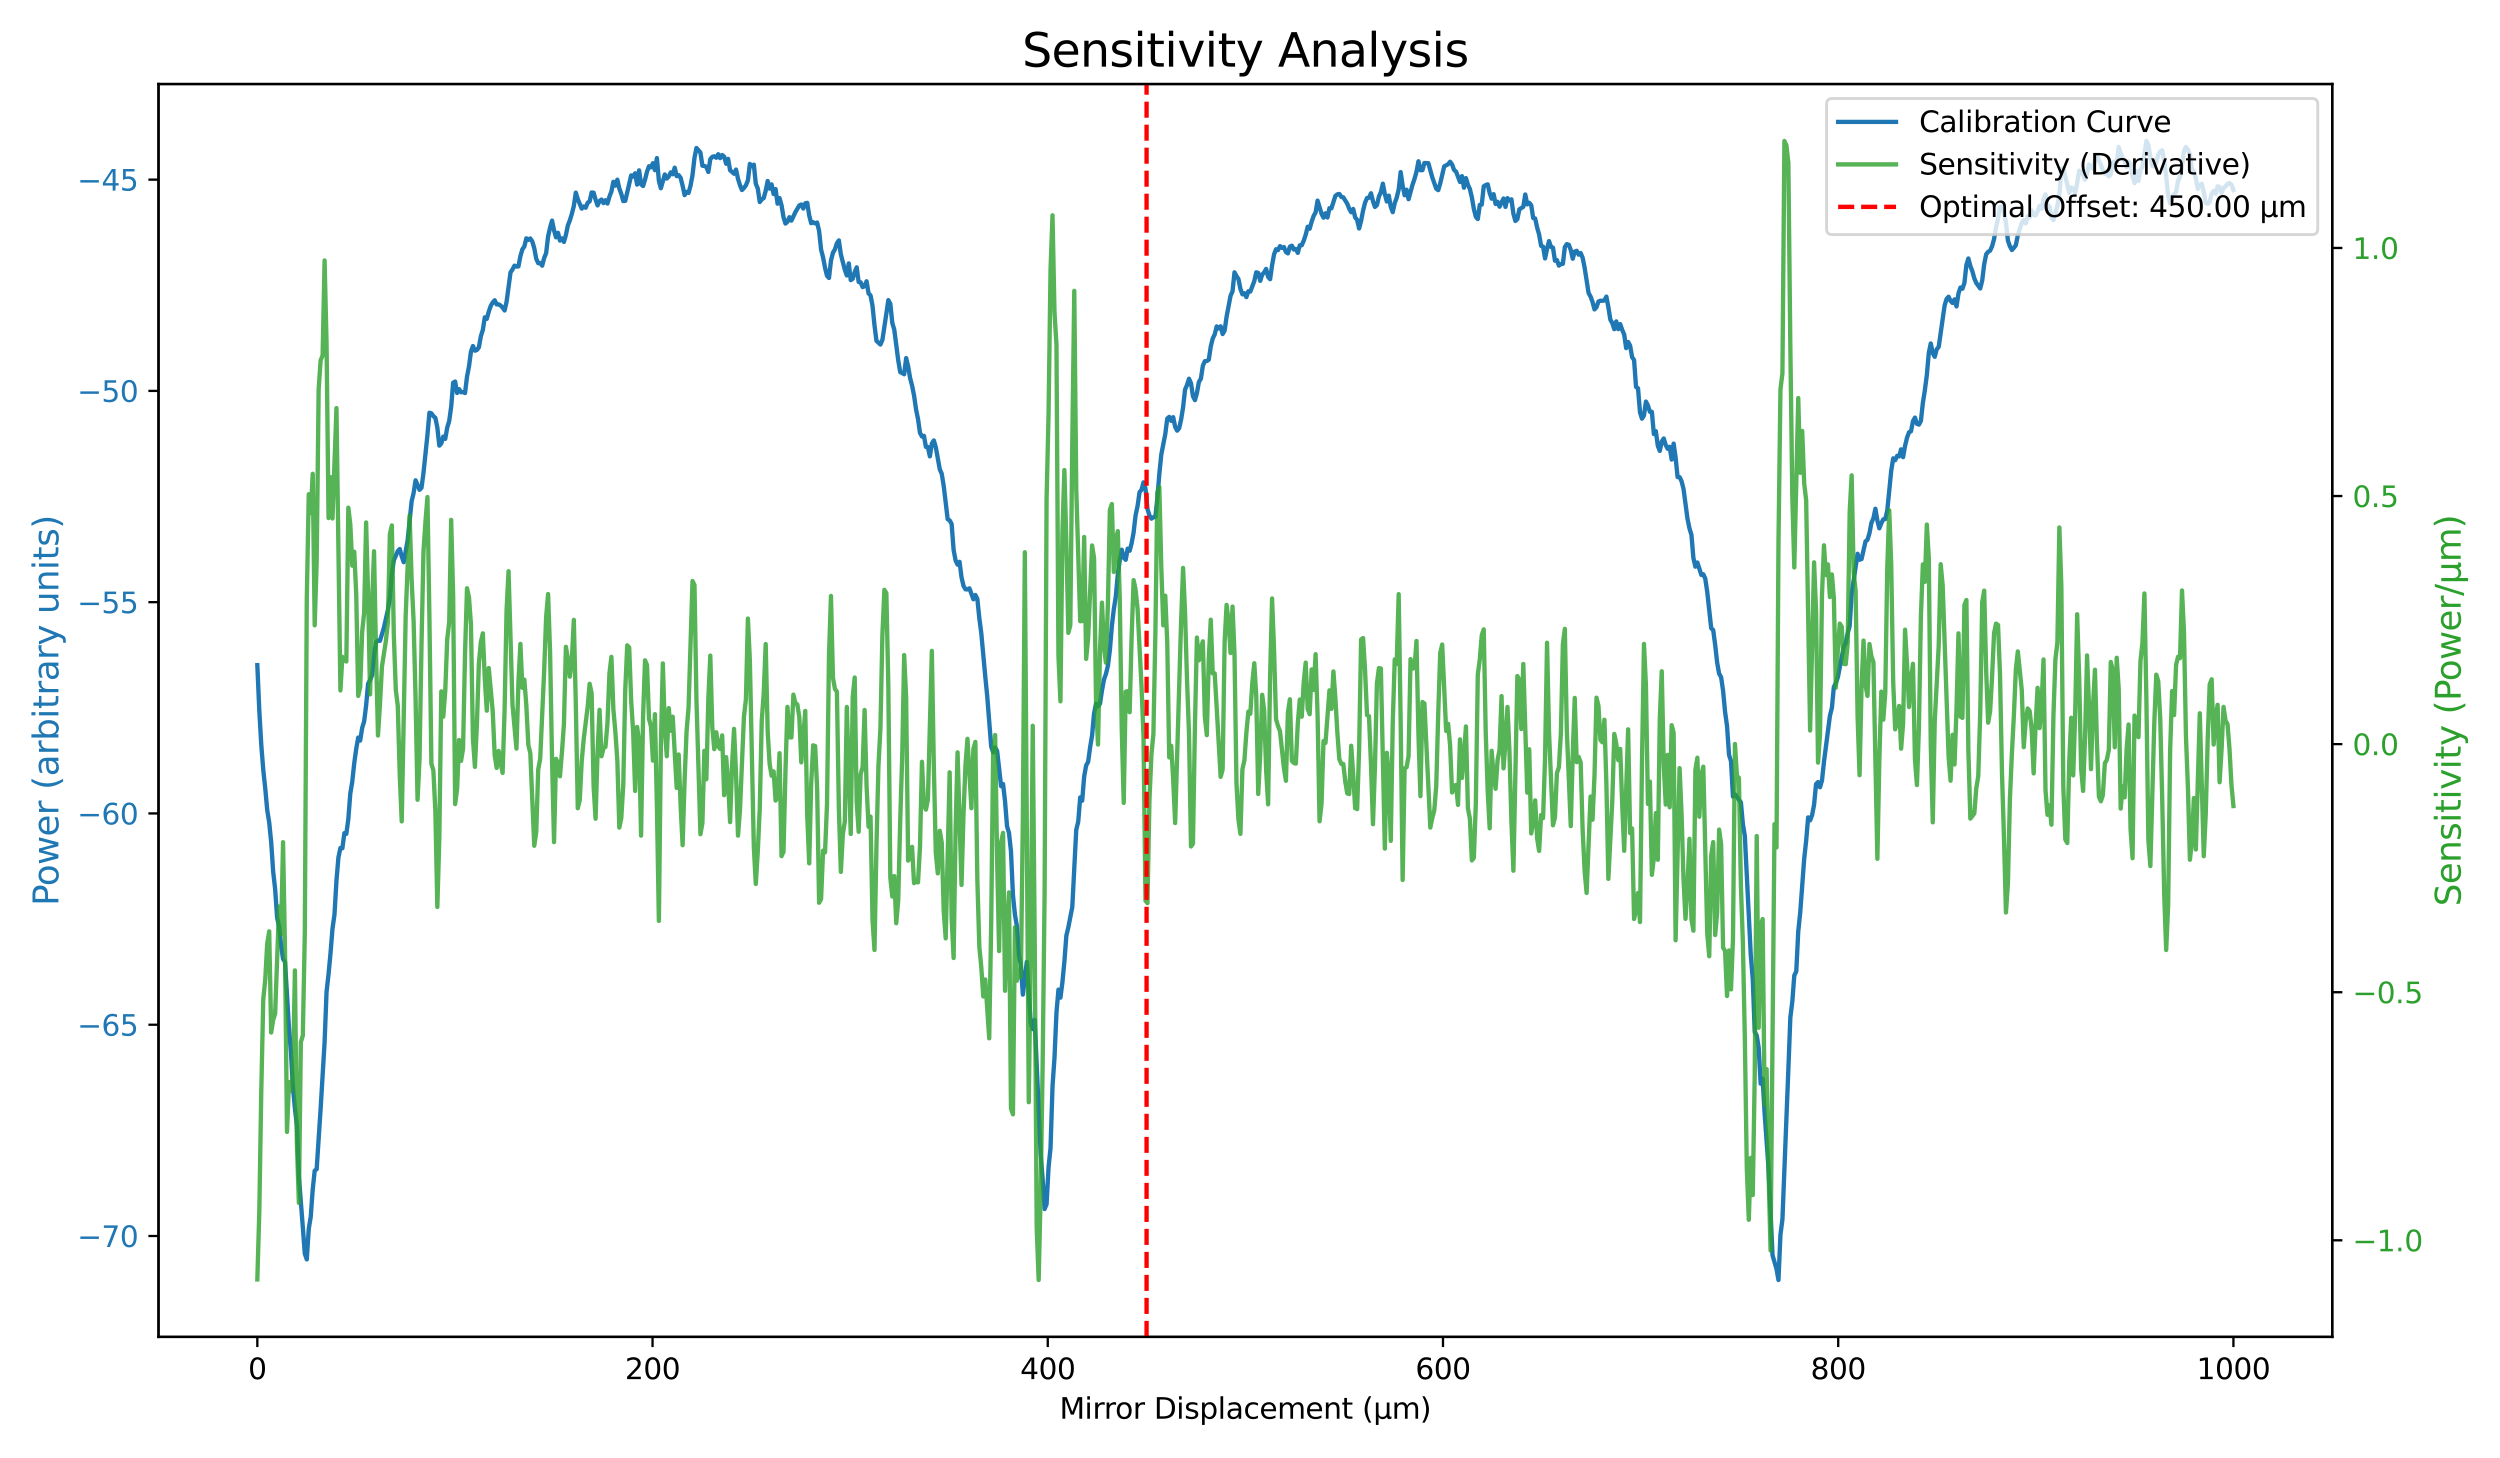 <?xml version="1.0" encoding="utf-8" standalone="no"?>
<!DOCTYPE svg PUBLIC "-//W3C//DTD SVG 1.1//EN"
  "http://www.w3.org/Graphics/SVG/1.1/DTD/svg11.dtd">
<svg xmlns:xlink="http://www.w3.org/1999/xlink" width="864pt" height="504pt" viewBox="0 0 864 504" xmlns="http://www.w3.org/2000/svg" version="1.1">
 <defs>
  <style type="text/css">*{stroke-linejoin: round; stroke-linecap: butt}</style>
 </defs>
 <g id="figure_1">
  <g id="patch_1">
   <path d="M 0 504 
L 864 504 
L 864 0 
L 0 0 
z
" style="fill: #ffffff"/>
  </g>
  <g id="axes_1">
   <g id="patch_2">
    <path d="M 54.785 462.04 
L 806.02 462.04 
L 806.02 29.04 
L 54.785 29.04 
z
" style="fill: #ffffff"/>
   </g>
   <g id="matplotlib.axis_1">
    <g id="xtick_1">
     <g id="line2d_1">
      <defs>
       <path id="mba7ef7fa09" d="M 0 0 
L 0 3.5 
" style="stroke: #000000; stroke-width: 0.8"/>
      </defs>
      <g>
       <use xlink:href="#mba7ef7fa09" x="88.932" y="462.04" style="stroke: #000000; stroke-width: 0.8"/>
      </g>
     </g>
     <g id="text_1">
      <!-- 0 -->
      <g transform="translate(85.751 476.638) scale(0.1 -0.1)">
       <defs>
        <path id="DejaVuSans-30" d="M 2034 4250 
Q 1547 4250 1301 3770 
Q 1056 3291 1056 2328 
Q 1056 1369 1301 889 
Q 1547 409 2034 409 
Q 2525 409 2770 889 
Q 3016 1369 3016 2328 
Q 3016 3291 2770 3770 
Q 2525 4250 2034 4250 
z
M 2034 4750 
Q 2819 4750 3233 4129 
Q 3647 3509 3647 2328 
Q 3647 1150 3233 529 
Q 2819 -91 2034 -91 
Q 1250 -91 836 529 
Q 422 1150 422 2328 
Q 422 3509 836 4129 
Q 1250 4750 2034 4750 
z
" transform="scale(0.016)"/>
       </defs>
       <use xlink:href="#DejaVuSans-30"/>
      </g>
     </g>
    </g>
    <g id="xtick_2">
     <g id="line2d_2">
      <g>
       <use xlink:href="#mba7ef7fa09" x="225.52" y="462.04" style="stroke: #000000; stroke-width: 0.8"/>
      </g>
     </g>
     <g id="text_2">
      <!-- 200 -->
      <g transform="translate(215.976 476.638) scale(0.1 -0.1)">
       <defs>
        <path id="DejaVuSans-32" d="M 1228 531 
L 3431 531 
L 3431 0 
L 469 0 
L 469 531 
Q 828 903 1448 1529 
Q 2069 2156 2228 2338 
Q 2531 2678 2651 2914 
Q 2772 3150 2772 3378 
Q 2772 3750 2511 3984 
Q 2250 4219 1831 4219 
Q 1534 4219 1204 4116 
Q 875 4013 500 3803 
L 500 4441 
Q 881 4594 1212 4672 
Q 1544 4750 1819 4750 
Q 2544 4750 2975 4387 
Q 3406 4025 3406 3419 
Q 3406 3131 3298 2873 
Q 3191 2616 2906 2266 
Q 2828 2175 2409 1742 
Q 1991 1309 1228 531 
z
" transform="scale(0.016)"/>
       </defs>
       <use xlink:href="#DejaVuSans-32"/>
       <use xlink:href="#DejaVuSans-30" x="63.623"/>
       <use xlink:href="#DejaVuSans-30" x="127.246"/>
      </g>
     </g>
    </g>
    <g id="xtick_3">
     <g id="line2d_3">
      <g>
       <use xlink:href="#mba7ef7fa09" x="362.108" y="462.04" style="stroke: #000000; stroke-width: 0.8"/>
      </g>
     </g>
     <g id="text_3">
      <!-- 400 -->
      <g transform="translate(352.565 476.638) scale(0.1 -0.1)">
       <defs>
        <path id="DejaVuSans-34" d="M 2419 4116 
L 825 1625 
L 2419 1625 
L 2419 4116 
z
M 2253 4666 
L 3047 4666 
L 3047 1625 
L 3713 1625 
L 3713 1100 
L 3047 1100 
L 3047 0 
L 2419 0 
L 2419 1100 
L 313 1100 
L 313 1709 
L 2253 4666 
z
" transform="scale(0.016)"/>
       </defs>
       <use xlink:href="#DejaVuSans-34"/>
       <use xlink:href="#DejaVuSans-30" x="63.623"/>
       <use xlink:href="#DejaVuSans-30" x="127.246"/>
      </g>
     </g>
    </g>
    <g id="xtick_4">
     <g id="line2d_4">
      <g>
       <use xlink:href="#mba7ef7fa09" x="498.697" y="462.04" style="stroke: #000000; stroke-width: 0.8"/>
      </g>
     </g>
     <g id="text_4">
      <!-- 600 -->
      <g transform="translate(489.153 476.638) scale(0.1 -0.1)">
       <defs>
        <path id="DejaVuSans-36" d="M 2113 2584 
Q 1688 2584 1439 2293 
Q 1191 2003 1191 1497 
Q 1191 994 1439 701 
Q 1688 409 2113 409 
Q 2538 409 2786 701 
Q 3034 994 3034 1497 
Q 3034 2003 2786 2293 
Q 2538 2584 2113 2584 
z
M 3366 4563 
L 3366 3988 
Q 3128 4100 2886 4159 
Q 2644 4219 2406 4219 
Q 1781 4219 1451 3797 
Q 1122 3375 1075 2522 
Q 1259 2794 1537 2939 
Q 1816 3084 2150 3084 
Q 2853 3084 3261 2657 
Q 3669 2231 3669 1497 
Q 3669 778 3244 343 
Q 2819 -91 2113 -91 
Q 1303 -91 875 529 
Q 447 1150 447 2328 
Q 447 3434 972 4092 
Q 1497 4750 2381 4750 
Q 2619 4750 2861 4703 
Q 3103 4656 3366 4563 
z
" transform="scale(0.016)"/>
       </defs>
       <use xlink:href="#DejaVuSans-36"/>
       <use xlink:href="#DejaVuSans-30" x="63.623"/>
       <use xlink:href="#DejaVuSans-30" x="127.246"/>
      </g>
     </g>
    </g>
    <g id="xtick_5">
     <g id="line2d_5">
      <g>
       <use xlink:href="#mba7ef7fa09" x="635.285" y="462.04" style="stroke: #000000; stroke-width: 0.8"/>
      </g>
     </g>
     <g id="text_5">
      <!-- 800 -->
      <g transform="translate(625.741 476.638) scale(0.1 -0.1)">
       <defs>
        <path id="DejaVuSans-38" d="M 2034 2216 
Q 1584 2216 1326 1975 
Q 1069 1734 1069 1313 
Q 1069 891 1326 650 
Q 1584 409 2034 409 
Q 2484 409 2743 651 
Q 3003 894 3003 1313 
Q 3003 1734 2745 1975 
Q 2488 2216 2034 2216 
z
M 1403 2484 
Q 997 2584 770 2862 
Q 544 3141 544 3541 
Q 544 4100 942 4425 
Q 1341 4750 2034 4750 
Q 2731 4750 3128 4425 
Q 3525 4100 3525 3541 
Q 3525 3141 3298 2862 
Q 3072 2584 2669 2484 
Q 3125 2378 3379 2068 
Q 3634 1759 3634 1313 
Q 3634 634 3220 271 
Q 2806 -91 2034 -91 
Q 1263 -91 848 271 
Q 434 634 434 1313 
Q 434 1759 690 2068 
Q 947 2378 1403 2484 
z
M 1172 3481 
Q 1172 3119 1398 2916 
Q 1625 2713 2034 2713 
Q 2441 2713 2670 2916 
Q 2900 3119 2900 3481 
Q 2900 3844 2670 4047 
Q 2441 4250 2034 4250 
Q 1625 4250 1398 4047 
Q 1172 3844 1172 3481 
z
" transform="scale(0.016)"/>
       </defs>
       <use xlink:href="#DejaVuSans-38"/>
       <use xlink:href="#DejaVuSans-30" x="63.623"/>
       <use xlink:href="#DejaVuSans-30" x="127.246"/>
      </g>
     </g>
    </g>
    <g id="xtick_6">
     <g id="line2d_6">
      <g>
       <use xlink:href="#mba7ef7fa09" x="771.873" y="462.04" style="stroke: #000000; stroke-width: 0.8"/>
      </g>
     </g>
     <g id="text_6">
      <!-- 1000 -->
      <g transform="translate(759.148 476.638) scale(0.1 -0.1)">
       <defs>
        <path id="DejaVuSans-31" d="M 794 531 
L 1825 531 
L 1825 4091 
L 703 3866 
L 703 4441 
L 1819 4666 
L 2450 4666 
L 2450 531 
L 3481 531 
L 3481 0 
L 794 0 
L 794 531 
z
" transform="scale(0.016)"/>
       </defs>
       <use xlink:href="#DejaVuSans-31"/>
       <use xlink:href="#DejaVuSans-30" x="63.623"/>
       <use xlink:href="#DejaVuSans-30" x="127.246"/>
       <use xlink:href="#DejaVuSans-30" x="190.869"/>
      </g>
     </g>
    </g>
    <g id="text_7">
     <!-- Mirror Displacement (µm) -->
     <g transform="translate(366.17 490.317) scale(0.1 -0.1)">
      <defs>
       <path id="DejaVuSans-4d" d="M 628 4666 
L 1569 4666 
L 2759 1491 
L 3956 4666 
L 4897 4666 
L 4897 0 
L 4281 0 
L 4281 4097 
L 3078 897 
L 2444 897 
L 1241 4097 
L 1241 0 
L 628 0 
L 628 4666 
z
" transform="scale(0.016)"/>
       <path id="DejaVuSans-69" d="M 603 3500 
L 1178 3500 
L 1178 0 
L 603 0 
L 603 3500 
z
M 603 4863 
L 1178 4863 
L 1178 4134 
L 603 4134 
L 603 4863 
z
" transform="scale(0.016)"/>
       <path id="DejaVuSans-72" d="M 2631 2963 
Q 2534 3019 2420 3045 
Q 2306 3072 2169 3072 
Q 1681 3072 1420 2755 
Q 1159 2438 1159 1844 
L 1159 0 
L 581 0 
L 581 3500 
L 1159 3500 
L 1159 2956 
Q 1341 3275 1631 3429 
Q 1922 3584 2338 3584 
Q 2397 3584 2469 3576 
Q 2541 3569 2628 3553 
L 2631 2963 
z
" transform="scale(0.016)"/>
       <path id="DejaVuSans-6f" d="M 1959 3097 
Q 1497 3097 1228 2736 
Q 959 2375 959 1747 
Q 959 1119 1226 758 
Q 1494 397 1959 397 
Q 2419 397 2687 759 
Q 2956 1122 2956 1747 
Q 2956 2369 2687 2733 
Q 2419 3097 1959 3097 
z
M 1959 3584 
Q 2709 3584 3137 3096 
Q 3566 2609 3566 1747 
Q 3566 888 3137 398 
Q 2709 -91 1959 -91 
Q 1206 -91 779 398 
Q 353 888 353 1747 
Q 353 2609 779 3096 
Q 1206 3584 1959 3584 
z
" transform="scale(0.016)"/>
       <path id="DejaVuSans-20" transform="scale(0.016)"/>
       <path id="DejaVuSans-44" d="M 1259 4147 
L 1259 519 
L 2022 519 
Q 2988 519 3436 956 
Q 3884 1394 3884 2338 
Q 3884 3275 3436 3711 
Q 2988 4147 2022 4147 
L 1259 4147 
z
M 628 4666 
L 1925 4666 
Q 3281 4666 3915 4102 
Q 4550 3538 4550 2338 
Q 4550 1131 3912 565 
Q 3275 0 1925 0 
L 628 0 
L 628 4666 
z
" transform="scale(0.016)"/>
       <path id="DejaVuSans-73" d="M 2834 3397 
L 2834 2853 
Q 2591 2978 2328 3040 
Q 2066 3103 1784 3103 
Q 1356 3103 1142 2972 
Q 928 2841 928 2578 
Q 928 2378 1081 2264 
Q 1234 2150 1697 2047 
L 1894 2003 
Q 2506 1872 2764 1633 
Q 3022 1394 3022 966 
Q 3022 478 2636 193 
Q 2250 -91 1575 -91 
Q 1294 -91 989 -36 
Q 684 19 347 128 
L 347 722 
Q 666 556 975 473 
Q 1284 391 1588 391 
Q 1994 391 2212 530 
Q 2431 669 2431 922 
Q 2431 1156 2273 1281 
Q 2116 1406 1581 1522 
L 1381 1569 
Q 847 1681 609 1914 
Q 372 2147 372 2553 
Q 372 3047 722 3315 
Q 1072 3584 1716 3584 
Q 2034 3584 2315 3537 
Q 2597 3491 2834 3397 
z
" transform="scale(0.016)"/>
       <path id="DejaVuSans-70" d="M 1159 525 
L 1159 -1331 
L 581 -1331 
L 581 3500 
L 1159 3500 
L 1159 2969 
Q 1341 3281 1617 3432 
Q 1894 3584 2278 3584 
Q 2916 3584 3314 3078 
Q 3713 2572 3713 1747 
Q 3713 922 3314 415 
Q 2916 -91 2278 -91 
Q 1894 -91 1617 61 
Q 1341 213 1159 525 
z
M 3116 1747 
Q 3116 2381 2855 2742 
Q 2594 3103 2138 3103 
Q 1681 3103 1420 2742 
Q 1159 2381 1159 1747 
Q 1159 1113 1420 752 
Q 1681 391 2138 391 
Q 2594 391 2855 752 
Q 3116 1113 3116 1747 
z
" transform="scale(0.016)"/>
       <path id="DejaVuSans-6c" d="M 603 4863 
L 1178 4863 
L 1178 0 
L 603 0 
L 603 4863 
z
" transform="scale(0.016)"/>
       <path id="DejaVuSans-61" d="M 2194 1759 
Q 1497 1759 1228 1600 
Q 959 1441 959 1056 
Q 959 750 1161 570 
Q 1363 391 1709 391 
Q 2188 391 2477 730 
Q 2766 1069 2766 1631 
L 2766 1759 
L 2194 1759 
z
M 3341 1997 
L 3341 0 
L 2766 0 
L 2766 531 
Q 2569 213 2275 61 
Q 1981 -91 1556 -91 
Q 1019 -91 701 211 
Q 384 513 384 1019 
Q 384 1609 779 1909 
Q 1175 2209 1959 2209 
L 2766 2209 
L 2766 2266 
Q 2766 2663 2505 2880 
Q 2244 3097 1772 3097 
Q 1472 3097 1187 3025 
Q 903 2953 641 2809 
L 641 3341 
Q 956 3463 1253 3523 
Q 1550 3584 1831 3584 
Q 2591 3584 2966 3190 
Q 3341 2797 3341 1997 
z
" transform="scale(0.016)"/>
       <path id="DejaVuSans-63" d="M 3122 3366 
L 3122 2828 
Q 2878 2963 2633 3030 
Q 2388 3097 2138 3097 
Q 1578 3097 1268 2742 
Q 959 2388 959 1747 
Q 959 1106 1268 751 
Q 1578 397 2138 397 
Q 2388 397 2633 464 
Q 2878 531 3122 666 
L 3122 134 
Q 2881 22 2623 -34 
Q 2366 -91 2075 -91 
Q 1284 -91 818 406 
Q 353 903 353 1747 
Q 353 2603 823 3093 
Q 1294 3584 2113 3584 
Q 2378 3584 2631 3529 
Q 2884 3475 3122 3366 
z
" transform="scale(0.016)"/>
       <path id="DejaVuSans-65" d="M 3597 1894 
L 3597 1613 
L 953 1613 
Q 991 1019 1311 708 
Q 1631 397 2203 397 
Q 2534 397 2845 478 
Q 3156 559 3463 722 
L 3463 178 
Q 3153 47 2828 -22 
Q 2503 -91 2169 -91 
Q 1331 -91 842 396 
Q 353 884 353 1716 
Q 353 2575 817 3079 
Q 1281 3584 2069 3584 
Q 2775 3584 3186 3129 
Q 3597 2675 3597 1894 
z
M 3022 2063 
Q 3016 2534 2758 2815 
Q 2500 3097 2075 3097 
Q 1594 3097 1305 2825 
Q 1016 2553 972 2059 
L 3022 2063 
z
" transform="scale(0.016)"/>
       <path id="DejaVuSans-6d" d="M 3328 2828 
Q 3544 3216 3844 3400 
Q 4144 3584 4550 3584 
Q 5097 3584 5394 3201 
Q 5691 2819 5691 2113 
L 5691 0 
L 5113 0 
L 5113 2094 
Q 5113 2597 4934 2840 
Q 4756 3084 4391 3084 
Q 3944 3084 3684 2787 
Q 3425 2491 3425 1978 
L 3425 0 
L 2847 0 
L 2847 2094 
Q 2847 2600 2669 2842 
Q 2491 3084 2119 3084 
Q 1678 3084 1418 2786 
Q 1159 2488 1159 1978 
L 1159 0 
L 581 0 
L 581 3500 
L 1159 3500 
L 1159 2956 
Q 1356 3278 1631 3431 
Q 1906 3584 2284 3584 
Q 2666 3584 2933 3390 
Q 3200 3197 3328 2828 
z
" transform="scale(0.016)"/>
       <path id="DejaVuSans-6e" d="M 3513 2113 
L 3513 0 
L 2938 0 
L 2938 2094 
Q 2938 2591 2744 2837 
Q 2550 3084 2163 3084 
Q 1697 3084 1428 2787 
Q 1159 2491 1159 1978 
L 1159 0 
L 581 0 
L 581 3500 
L 1159 3500 
L 1159 2956 
Q 1366 3272 1645 3428 
Q 1925 3584 2291 3584 
Q 2894 3584 3203 3211 
Q 3513 2838 3513 2113 
z
" transform="scale(0.016)"/>
       <path id="DejaVuSans-74" d="M 1172 4494 
L 1172 3500 
L 2356 3500 
L 2356 3053 
L 1172 3053 
L 1172 1153 
Q 1172 725 1289 603 
Q 1406 481 1766 481 
L 2356 481 
L 2356 0 
L 1766 0 
Q 1100 0 847 248 
Q 594 497 594 1153 
L 594 3053 
L 172 3053 
L 172 3500 
L 594 3500 
L 594 4494 
L 1172 4494 
z
" transform="scale(0.016)"/>
       <path id="DejaVuSans-28" d="M 1984 4856 
Q 1566 4138 1362 3434 
Q 1159 2731 1159 2009 
Q 1159 1288 1364 580 
Q 1569 -128 1984 -844 
L 1484 -844 
Q 1016 -109 783 600 
Q 550 1309 550 2009 
Q 550 2706 781 3412 
Q 1013 4119 1484 4856 
L 1984 4856 
z
" transform="scale(0.016)"/>
       <path id="DejaVuSans-b5" d="M 544 -1331 
L 544 3500 
L 1119 3500 
L 1119 1325 
Q 1119 872 1334 640 
Q 1550 409 1972 409 
Q 2434 409 2667 671 
Q 2900 934 2900 1459 
L 2900 3500 
L 3475 3500 
L 3475 806 
Q 3475 619 3529 530 
Q 3584 441 3700 441 
Q 3728 441 3778 458 
Q 3828 475 3916 513 
L 3916 50 
Q 3788 -22 3673 -56 
Q 3559 -91 3450 -91 
Q 3234 -91 3106 31 
Q 2978 153 2931 403 
Q 2775 156 2548 32 
Q 2322 -91 2016 -91 
Q 1697 -91 1473 31 
Q 1250 153 1119 397 
L 1119 -1331 
L 544 -1331 
z
" transform="scale(0.016)"/>
       <path id="DejaVuSans-29" d="M 513 4856 
L 1013 4856 
Q 1481 4119 1714 3412 
Q 1947 2706 1947 2009 
Q 1947 1309 1714 600 
Q 1481 -109 1013 -844 
L 513 -844 
Q 928 -128 1133 580 
Q 1338 1288 1338 2009 
Q 1338 2731 1133 3434 
Q 928 4138 513 4856 
z
" transform="scale(0.016)"/>
      </defs>
      <use xlink:href="#DejaVuSans-4d"/>
      <use xlink:href="#DejaVuSans-69" x="86.279"/>
      <use xlink:href="#DejaVuSans-72" x="114.062"/>
      <use xlink:href="#DejaVuSans-72" x="153.426"/>
      <use xlink:href="#DejaVuSans-6f" x="192.289"/>
      <use xlink:href="#DejaVuSans-72" x="253.471"/>
      <use xlink:href="#DejaVuSans-20" x="294.584"/>
      <use xlink:href="#DejaVuSans-44" x="326.371"/>
      <use xlink:href="#DejaVuSans-69" x="403.373"/>
      <use xlink:href="#DejaVuSans-73" x="431.156"/>
      <use xlink:href="#DejaVuSans-70" x="483.256"/>
      <use xlink:href="#DejaVuSans-6c" x="546.732"/>
      <use xlink:href="#DejaVuSans-61" x="574.516"/>
      <use xlink:href="#DejaVuSans-63" x="635.795"/>
      <use xlink:href="#DejaVuSans-65" x="690.775"/>
      <use xlink:href="#DejaVuSans-6d" x="752.299"/>
      <use xlink:href="#DejaVuSans-65" x="849.711"/>
      <use xlink:href="#DejaVuSans-6e" x="911.234"/>
      <use xlink:href="#DejaVuSans-74" x="974.613"/>
      <use xlink:href="#DejaVuSans-20" x="1013.822"/>
      <use xlink:href="#DejaVuSans-28" x="1045.609"/>
      <use xlink:href="#DejaVuSans-b5" x="1084.623"/>
      <use xlink:href="#DejaVuSans-6d" x="1148.246"/>
      <use xlink:href="#DejaVuSans-29" x="1245.658"/>
     </g>
    </g>
   </g>
   <g id="matplotlib.axis_2">
    <g id="ytick_1">
     <g id="line2d_7">
      <defs>
       <path id="mdc3eebefbc" d="M 0 0 
L -3.5 0 
" style="stroke: #000000; stroke-width: 0.8"/>
      </defs>
      <g>
       <use xlink:href="#mdc3eebefbc" x="54.785" y="427.163" style="stroke: #000000; stroke-width: 0.8"/>
      </g>
     </g>
     <g id="text_8">
      <!-- −70 -->
      <g style="fill: #1f77b4" transform="translate(26.68 430.962) scale(0.1 -0.1)">
       <defs>
        <path id="DejaVuSans-2212" d="M 678 2272 
L 4684 2272 
L 4684 1741 
L 678 1741 
L 678 2272 
z
" transform="scale(0.016)"/>
        <path id="DejaVuSans-37" d="M 525 4666 
L 3525 4666 
L 3525 4397 
L 1831 0 
L 1172 0 
L 2766 4134 
L 525 4134 
L 525 4666 
z
" transform="scale(0.016)"/>
       </defs>
       <use xlink:href="#DejaVuSans-2212"/>
       <use xlink:href="#DejaVuSans-37" x="83.789"/>
       <use xlink:href="#DejaVuSans-30" x="147.412"/>
      </g>
     </g>
    </g>
    <g id="ytick_2">
     <g id="line2d_8">
      <g>
       <use xlink:href="#mdc3eebefbc" x="54.785" y="354.146" style="stroke: #000000; stroke-width: 0.8"/>
      </g>
     </g>
     <g id="text_9">
      <!-- −65 -->
      <g style="fill: #1f77b4" transform="translate(26.68 357.945) scale(0.1 -0.1)">
       <defs>
        <path id="DejaVuSans-35" d="M 691 4666 
L 3169 4666 
L 3169 4134 
L 1269 4134 
L 1269 2991 
Q 1406 3038 1543 3061 
Q 1681 3084 1819 3084 
Q 2600 3084 3056 2656 
Q 3513 2228 3513 1497 
Q 3513 744 3044 326 
Q 2575 -91 1722 -91 
Q 1428 -91 1123 -41 
Q 819 9 494 109 
L 494 744 
Q 775 591 1075 516 
Q 1375 441 1709 441 
Q 2250 441 2565 725 
Q 2881 1009 2881 1497 
Q 2881 1984 2565 2268 
Q 2250 2553 1709 2553 
Q 1456 2553 1204 2497 
Q 953 2441 691 2322 
L 691 4666 
z
" transform="scale(0.016)"/>
       </defs>
       <use xlink:href="#DejaVuSans-2212"/>
       <use xlink:href="#DejaVuSans-36" x="83.789"/>
       <use xlink:href="#DejaVuSans-35" x="147.412"/>
      </g>
     </g>
    </g>
    <g id="ytick_3">
     <g id="line2d_9">
      <g>
       <use xlink:href="#mdc3eebefbc" x="54.785" y="281.13" style="stroke: #000000; stroke-width: 0.8"/>
      </g>
     </g>
     <g id="text_10">
      <!-- −60 -->
      <g style="fill: #1f77b4" transform="translate(26.68 284.929) scale(0.1 -0.1)">
       <use xlink:href="#DejaVuSans-2212"/>
       <use xlink:href="#DejaVuSans-36" x="83.789"/>
       <use xlink:href="#DejaVuSans-30" x="147.412"/>
      </g>
     </g>
    </g>
    <g id="ytick_4">
     <g id="line2d_10">
      <g>
       <use xlink:href="#mdc3eebefbc" x="54.785" y="208.114" style="stroke: #000000; stroke-width: 0.8"/>
      </g>
     </g>
     <g id="text_11">
      <!-- −55 -->
      <g style="fill: #1f77b4" transform="translate(26.68 211.913) scale(0.1 -0.1)">
       <use xlink:href="#DejaVuSans-2212"/>
       <use xlink:href="#DejaVuSans-35" x="83.789"/>
       <use xlink:href="#DejaVuSans-35" x="147.412"/>
      </g>
     </g>
    </g>
    <g id="ytick_5">
     <g id="line2d_11">
      <g>
       <use xlink:href="#mdc3eebefbc" x="54.785" y="135.097" style="stroke: #000000; stroke-width: 0.8"/>
      </g>
     </g>
     <g id="text_12">
      <!-- −50 -->
      <g style="fill: #1f77b4" transform="translate(26.68 138.896) scale(0.1 -0.1)">
       <use xlink:href="#DejaVuSans-2212"/>
       <use xlink:href="#DejaVuSans-35" x="83.789"/>
       <use xlink:href="#DejaVuSans-30" x="147.412"/>
      </g>
     </g>
    </g>
    <g id="ytick_6">
     <g id="line2d_12">
      <g>
       <use xlink:href="#mdc3eebefbc" x="54.785" y="62.081" style="stroke: #000000; stroke-width: 0.8"/>
      </g>
     </g>
     <g id="text_13">
      <!-- −45 -->
      <g style="fill: #1f77b4" transform="translate(26.68 65.88) scale(0.1 -0.1)">
       <use xlink:href="#DejaVuSans-2212"/>
       <use xlink:href="#DejaVuSans-34" x="83.789"/>
       <use xlink:href="#DejaVuSans-35" x="147.412"/>
      </g>
     </g>
    </g>
    <g id="text_14">
     <!-- Power (arbitrary units) -->
     <g style="fill: #1f77b4" transform="translate(20.185 313.055) rotate(-90) scale(0.12 -0.12)">
      <defs>
       <path id="DejaVuSans-50" d="M 1259 4147 
L 1259 2394 
L 2053 2394 
Q 2494 2394 2734 2622 
Q 2975 2850 2975 3272 
Q 2975 3691 2734 3919 
Q 2494 4147 2053 4147 
L 1259 4147 
z
M 628 4666 
L 2053 4666 
Q 2838 4666 3239 4311 
Q 3641 3956 3641 3272 
Q 3641 2581 3239 2228 
Q 2838 1875 2053 1875 
L 1259 1875 
L 1259 0 
L 628 0 
L 628 4666 
z
" transform="scale(0.016)"/>
       <path id="DejaVuSans-77" d="M 269 3500 
L 844 3500 
L 1563 769 
L 2278 3500 
L 2956 3500 
L 3675 769 
L 4391 3500 
L 4966 3500 
L 4050 0 
L 3372 0 
L 2619 2869 
L 1863 0 
L 1184 0 
L 269 3500 
z
" transform="scale(0.016)"/>
       <path id="DejaVuSans-62" d="M 3116 1747 
Q 3116 2381 2855 2742 
Q 2594 3103 2138 3103 
Q 1681 3103 1420 2742 
Q 1159 2381 1159 1747 
Q 1159 1113 1420 752 
Q 1681 391 2138 391 
Q 2594 391 2855 752 
Q 3116 1113 3116 1747 
z
M 1159 2969 
Q 1341 3281 1617 3432 
Q 1894 3584 2278 3584 
Q 2916 3584 3314 3078 
Q 3713 2572 3713 1747 
Q 3713 922 3314 415 
Q 2916 -91 2278 -91 
Q 1894 -91 1617 61 
Q 1341 213 1159 525 
L 1159 0 
L 581 0 
L 581 4863 
L 1159 4863 
L 1159 2969 
z
" transform="scale(0.016)"/>
       <path id="DejaVuSans-79" d="M 2059 -325 
Q 1816 -950 1584 -1140 
Q 1353 -1331 966 -1331 
L 506 -1331 
L 506 -850 
L 844 -850 
Q 1081 -850 1212 -737 
Q 1344 -625 1503 -206 
L 1606 56 
L 191 3500 
L 800 3500 
L 1894 763 
L 2988 3500 
L 3597 3500 
L 2059 -325 
z
" transform="scale(0.016)"/>
       <path id="DejaVuSans-75" d="M 544 1381 
L 544 3500 
L 1119 3500 
L 1119 1403 
Q 1119 906 1312 657 
Q 1506 409 1894 409 
Q 2359 409 2629 706 
Q 2900 1003 2900 1516 
L 2900 3500 
L 3475 3500 
L 3475 0 
L 2900 0 
L 2900 538 
Q 2691 219 2414 64 
Q 2138 -91 1772 -91 
Q 1169 -91 856 284 
Q 544 659 544 1381 
z
M 1991 3584 
L 1991 3584 
z
" transform="scale(0.016)"/>
      </defs>
      <use xlink:href="#DejaVuSans-50"/>
      <use xlink:href="#DejaVuSans-6f" x="56.678"/>
      <use xlink:href="#DejaVuSans-77" x="117.859"/>
      <use xlink:href="#DejaVuSans-65" x="199.646"/>
      <use xlink:href="#DejaVuSans-72" x="261.17"/>
      <use xlink:href="#DejaVuSans-20" x="302.283"/>
      <use xlink:href="#DejaVuSans-28" x="334.07"/>
      <use xlink:href="#DejaVuSans-61" x="373.084"/>
      <use xlink:href="#DejaVuSans-72" x="434.363"/>
      <use xlink:href="#DejaVuSans-62" x="475.477"/>
      <use xlink:href="#DejaVuSans-69" x="538.953"/>
      <use xlink:href="#DejaVuSans-74" x="566.736"/>
      <use xlink:href="#DejaVuSans-72" x="605.945"/>
      <use xlink:href="#DejaVuSans-61" x="647.059"/>
      <use xlink:href="#DejaVuSans-72" x="708.338"/>
      <use xlink:href="#DejaVuSans-79" x="749.451"/>
      <use xlink:href="#DejaVuSans-20" x="808.631"/>
      <use xlink:href="#DejaVuSans-75" x="840.418"/>
      <use xlink:href="#DejaVuSans-6e" x="903.797"/>
      <use xlink:href="#DejaVuSans-69" x="967.176"/>
      <use xlink:href="#DejaVuSans-74" x="994.959"/>
      <use xlink:href="#DejaVuSans-73" x="1034.168"/>
      <use xlink:href="#DejaVuSans-29" x="1086.268"/>
     </g>
    </g>
   </g>
   <g id="line2d_13">
    <path d="M 88.932 229.869 
L 89.616 245.639 
L 90.299 257.427 
L 90.983 266.085 
L 91.667 272.465 
L 92.35 279.971 
L 93.034 284.214 
L 93.717 291.002 
L 94.401 301.207 
L 95.085 307.257 
L 95.768 317.093 
L 96.452 320.209 
L 97.136 326.657 
L 97.819 331.416 
L 98.503 332.436 
L 99.87 355.287 
L 100.554 363.559 
L 101.237 375.726 
L 101.921 383.043 
L 102.605 389.06 
L 103.288 406.554 
L 104.655 424.114 
L 105.339 433.264 
L 106.023 435.243 
L 106.706 424.69 
L 107.39 420.518 
L 108.074 411.072 
L 108.757 404.59 
L 109.441 404.071 
L 110.808 383.176 
L 112.175 360.272 
L 112.859 342.73 
L 113.543 336.678 
L 114.226 329.407 
L 114.91 320.941 
L 115.593 316.11 
L 116.277 304.396 
L 116.961 296.312 
L 117.644 293.084 
L 118.328 293.149 
L 119.012 287.94 
L 119.695 288.174 
L 120.379 283.072 
L 121.062 274.241 
L 121.746 270.117 
L 122.43 263.726 
L 123.113 258.781 
L 123.797 254.906 
L 124.481 255.939 
L 125.164 251.545 
L 125.848 249.321 
L 126.531 243.805 
L 127.215 236.26 
L 127.899 235.033 
L 128.582 233.329 
L 129.266 226.772 
L 129.95 221.963 
L 130.633 221.405 
L 131.317 221.455 
L 132.684 216.887 
L 134.051 210.799 
L 134.735 206.548 
L 135.419 198.435 
L 136.102 193.662 
L 137.469 190.456 
L 138.153 189.749 
L 138.837 192.287 
L 139.52 194.3 
L 140.888 186.739 
L 142.255 173.261 
L 142.938 170.398 
L 143.622 166 
L 144.989 169.278 
L 145.673 168.585 
L 146.357 163.414 
L 147.724 150.302 
L 148.407 142.647 
L 149.091 142.861 
L 149.775 143.8 
L 150.458 144.411 
L 151.142 147.74 
L 151.826 154.004 
L 152.509 153.278 
L 153.193 150.898 
L 153.876 151.664 
L 154.56 147.779 
L 155.244 145.486 
L 155.927 140.58 
L 156.611 132.273 
L 157.294 131.865 
L 157.978 135.806 
L 158.662 134.498 
L 159.345 135.562 
L 160.029 135.486 
L 160.713 135.834 
L 161.396 130.168 
L 162.08 126.65 
L 162.763 121.519 
L 163.447 119.606 
L 164.131 121.207 
L 164.814 120.945 
L 165.498 120.047 
L 166.182 116.195 
L 166.865 114.03 
L 167.549 109.668 
L 168.232 110.197 
L 168.916 107.695 
L 169.6 105.715 
L 170.283 104.538 
L 170.967 103.772 
L 171.651 105.205 
L 172.334 105.175 
L 173.018 105.607 
L 173.701 106.293 
L 174.385 107.299 
L 175.069 104.314 
L 176.436 94.126 
L 177.12 93.127 
L 177.803 91.808 
L 178.487 92.144 
L 179.17 92.071 
L 179.854 88.491 
L 180.538 86.165 
L 181.221 85.17 
L 181.905 82.367 
L 182.589 82.904 
L 183.272 82.411 
L 183.956 83.436 
L 184.639 85.765 
L 185.323 89.423 
L 186.007 90.949 
L 186.69 90.911 
L 187.374 91.815 
L 188.058 89.146 
L 188.741 87.506 
L 189.425 81.662 
L 190.108 78.664 
L 190.792 76.246 
L 191.476 79.603 
L 192.159 82.018 
L 192.843 80.469 
L 193.527 83.136 
L 194.21 82.364 
L 194.894 83.612 
L 195.577 81.179 
L 196.261 77.879 
L 196.945 76.16 
L 197.628 73.901 
L 198.312 71.196 
L 198.996 66.581 
L 199.679 68.802 
L 201.046 72.096 
L 201.73 71.355 
L 202.414 71.796 
L 203.097 70.076 
L 203.781 69.589 
L 204.465 66.523 
L 205.148 66.591 
L 205.832 68.996 
L 206.515 70.985 
L 207.199 69.47 
L 207.883 68.964 
L 208.566 70.184 
L 209.25 69.199 
L 209.934 70.346 
L 210.617 67.97 
L 211.301 66.195 
L 211.984 62.829 
L 212.668 64.156 
L 213.352 62.097 
L 214.035 65.132 
L 214.719 67.015 
L 215.403 69.492 
L 216.086 69.402 
L 218.137 60.613 
L 218.821 61.032 
L 219.504 59.894 
L 220.188 63.792 
L 220.872 58.882 
L 221.555 63.672 
L 222.239 64.275 
L 222.922 62.1 
L 223.606 59.338 
L 224.29 57.443 
L 224.973 57.844 
L 225.657 56.398 
L 226.341 58.815 
L 227.024 54.633 
L 227.708 62.474 
L 228.391 65.049 
L 229.759 60.294 
L 230.442 61.694 
L 231.126 61.007 
L 231.81 59.574 
L 232.493 60.221 
L 233.177 57.959 
L 233.86 60.86 
L 234.544 60.539 
L 235.228 61.472 
L 235.911 64.188 
L 236.595 67.425 
L 237.279 66.32 
L 237.962 66.679 
L 238.646 64.164 
L 239.329 60.531 
L 240.013 54.553 
L 240.697 51.154 
L 242.064 52.707 
L 242.748 57.26 
L 243.431 57.365 
L 244.115 57.652 
L 244.798 59.435 
L 245.482 55.003 
L 246.166 54.218 
L 246.849 54.004 
L 247.533 54.514 
L 248.217 53.304 
L 248.9 54.653 
L 249.584 53.587 
L 250.267 54.14 
L 250.951 56.595 
L 251.635 54.907 
L 252.318 58.828 
L 253.686 60.049 
L 254.369 58.603 
L 255.053 61.789 
L 255.736 63.995 
L 256.42 65.668 
L 257.104 64.977 
L 257.787 64.052 
L 258.471 62.343 
L 259.155 56.653 
L 259.838 57.428 
L 260.522 56.912 
L 261.205 63.495 
L 261.889 65.151 
L 262.573 69.815 
L 263.256 68.932 
L 263.94 68.444 
L 264.624 65.94 
L 265.307 62.548 
L 265.991 65.196 
L 266.674 63.734 
L 267.358 67.06 
L 268.042 65.342 
L 268.725 70.385 
L 269.409 68.469 
L 270.093 70.92 
L 270.776 75.069 
L 271.46 77.262 
L 272.143 76.649 
L 272.827 75.067 
L 273.511 76.245 
L 274.878 73.329 
L 276.245 70.993 
L 276.929 70.678 
L 277.612 72.067 
L 278.296 70.258 
L 278.98 70.11 
L 279.663 74.484 
L 280.347 77.137 
L 281.031 76.804 
L 281.714 77.207 
L 282.398 76.917 
L 283.081 79.816 
L 283.765 86.263 
L 284.449 88.945 
L 285.132 92.539 
L 285.816 95.324 
L 286.5 96.061 
L 287.183 90.086 
L 287.867 87.329 
L 288.55 86.181 
L 289.234 84.073 
L 289.918 83.093 
L 290.601 87.925 
L 291.969 93.226 
L 292.652 95.192 
L 293.336 91.037 
L 294.019 96.802 
L 294.703 96.331 
L 295.387 94.013 
L 296.07 92.405 
L 296.754 97.443 
L 297.438 97.571 
L 298.121 99.225 
L 298.805 98.919 
L 299.488 97.214 
L 300.172 101.392 
L 300.856 102.083 
L 301.539 105.661 
L 302.223 112.433 
L 302.907 117.791 
L 304.274 119.071 
L 304.957 117.475 
L 306.325 108.386 
L 307.008 103.723 
L 307.692 104.96 
L 308.376 111.595 
L 309.059 113.94 
L 310.426 124.491 
L 311.11 128.567 
L 312.477 129.334 
L 313.161 123.77 
L 313.845 126.577 
L 314.528 130.632 
L 315.212 133.26 
L 315.895 136.685 
L 316.579 141.448 
L 317.263 144.799 
L 317.946 149.591 
L 318.63 150.857 
L 319.314 150.633 
L 319.997 154.447 
L 320.681 154.49 
L 321.364 157.717 
L 322.048 153.279 
L 322.732 152.224 
L 323.415 154.567 
L 324.783 162.181 
L 325.466 163.743 
L 326.15 167.984 
L 327.517 179.429 
L 328.201 179.848 
L 328.884 181.089 
L 329.568 190.073 
L 330.252 193.69 
L 330.935 195.143 
L 331.619 194.175 
L 332.302 199.529 
L 332.986 202.471 
L 333.67 203.652 
L 334.353 203.719 
L 335.037 203.339 
L 336.404 207.112 
L 337.088 205.633 
L 337.771 206.98 
L 338.455 213.644 
L 339.139 218.911 
L 340.506 233.779 
L 341.189 240.668 
L 342.557 258.001 
L 343.24 260.054 
L 343.924 258.357 
L 344.608 259.518 
L 345.975 271.712 
L 346.658 270.971 
L 347.342 276.94 
L 348.026 285.504 
L 348.709 287.86 
L 349.393 294.242 
L 350.077 309.337 
L 350.76 316.052 
L 351.444 320.132 
L 352.127 329.989 
L 352.811 333.47 
L 353.495 343.723 
L 354.862 332.417 
L 356.229 353.516 
L 356.913 355.671 
L 357.596 352.434 
L 359.647 398.823 
L 360.331 407.401 
L 361.015 417.836 
L 361.698 416.171 
L 362.382 403.389 
L 363.065 396.721 
L 363.749 375.412 
L 364.433 365.562 
L 365.116 349.982 
L 365.8 342.024 
L 366.484 344.792 
L 367.167 339.5 
L 367.851 332.342 
L 368.534 323.351 
L 369.218 320.467 
L 370.585 313.457 
L 371.953 286.748 
L 372.636 283.967 
L 373.32 275.595 
L 374.003 276.722 
L 374.687 268.345 
L 375.371 264.516 
L 376.054 263.321 
L 376.738 258.288 
L 377.422 254.166 
L 378.105 246.582 
L 378.789 243.197 
L 379.472 244.106 
L 380.156 243.222 
L 380.84 238.635 
L 381.523 234.883 
L 382.207 232.921 
L 382.891 230.088 
L 383.574 224.657 
L 384.258 216.284 
L 384.941 210.51 
L 385.625 206.139 
L 386.309 198.531 
L 386.992 193.588 
L 387.676 189.998 
L 388.36 192.706 
L 389.043 193.457 
L 389.727 189.615 
L 390.41 190.338 
L 391.094 187.732 
L 391.778 183.975 
L 392.461 178.07 
L 393.145 174.872 
L 393.829 170.097 
L 394.512 169.245 
L 395.196 166.708 
L 395.879 168.774 
L 396.563 175.932 
L 397.247 178.141 
L 397.93 179.24 
L 398.614 178.749 
L 399.298 178.641 
L 399.981 172.216 
L 400.665 163.8 
L 401.348 157.067 
L 402.716 150.068 
L 403.399 144.662 
L 404.083 144.085 
L 404.767 145.444 
L 405.45 144.182 
L 406.134 147.52 
L 406.817 148.832 
L 407.501 148.036 
L 408.185 145.035 
L 408.868 140.816 
L 409.552 134.654 
L 410.236 133.056 
L 410.919 130.892 
L 411.603 132.431 
L 412.286 136.922 
L 412.97 138.294 
L 413.654 135.833 
L 414.337 132.013 
L 415.021 130.894 
L 415.705 126.409 
L 416.388 124.837 
L 417.072 124.779 
L 417.755 124.309 
L 418.439 119.729 
L 419.123 116.978 
L 419.806 115.563 
L 420.49 112.81 
L 421.174 113.519 
L 421.857 112.772 
L 422.541 115.446 
L 423.224 114.269 
L 423.908 109.46 
L 425.275 102.226 
L 425.959 100.692 
L 426.643 94.12 
L 427.326 95.404 
L 428.01 96.431 
L 428.693 99.855 
L 429.377 101.718 
L 430.061 101.335 
L 430.744 102.675 
L 431.428 100.67 
L 432.112 100.762 
L 433.479 97.162 
L 434.162 94.112 
L 434.846 94.322 
L 435.53 97.05 
L 436.213 94.91 
L 436.897 94.142 
L 437.581 92.936 
L 438.264 95.688 
L 438.948 96.484 
L 439.631 91.672 
L 440.315 87.902 
L 440.999 86.129 
L 441.682 86.438 
L 442.366 85.064 
L 443.05 85.675 
L 443.733 85.399 
L 444.417 87.105 
L 445.1 87.559 
L 445.784 85.251 
L 446.468 84.916 
L 447.151 86.235 
L 447.835 86.029 
L 448.519 87.382 
L 449.202 84.795 
L 449.886 84.755 
L 450.569 83.178 
L 451.253 81.105 
L 451.937 78.374 
L 452.62 79.037 
L 453.304 76.612 
L 453.988 74.633 
L 454.671 73.421 
L 455.355 69.334 
L 456.722 73.879 
L 457.406 75.23 
L 458.089 73.699 
L 458.773 75.159 
L 459.457 71.952 
L 460.14 71.991 
L 461.507 67.707 
L 462.191 67.169 
L 462.875 67.034 
L 463.558 68.057 
L 464.242 68.199 
L 465.609 70.402 
L 466.293 72.126 
L 466.976 73.343 
L 467.66 72.223 
L 468.344 75.128 
L 469.027 75.998 
L 469.711 78.958 
L 470.395 76.295 
L 471.078 72.791 
L 471.762 70.046 
L 472.445 68.44 
L 473.129 68.335 
L 473.813 66.795 
L 474.496 69.534 
L 475.18 71.511 
L 475.864 70.882 
L 476.547 67.938 
L 477.231 66.403 
L 477.914 63.483 
L 478.598 67.098 
L 479.282 69.639 
L 479.965 67.609 
L 480.649 71.471 
L 481.333 73.31 
L 482.016 70.216 
L 482.7 68.317 
L 483.383 65.494 
L 484.067 59.48 
L 484.751 64.146 
L 485.434 67.483 
L 486.118 65.577 
L 486.802 68.848 
L 488.169 63.84 
L 488.852 61.82 
L 489.536 59.352 
L 490.22 55.741 
L 490.903 58.823 
L 491.587 58.808 
L 492.271 56.341 
L 493.638 56.405 
L 495.005 61.322 
L 496.372 65.223 
L 497.056 65.71 
L 497.74 63.393 
L 499.107 57.523 
L 500.474 56.75 
L 501.158 55.909 
L 501.841 56.835 
L 502.525 58.755 
L 503.209 59.298 
L 504.576 62.88 
L 505.259 60.877 
L 505.943 64.874 
L 506.627 61.557 
L 507.31 63.833 
L 507.994 65.335 
L 508.678 68.226 
L 509.361 72.185 
L 510.045 74.926 
L 510.728 75.698 
L 511.412 70.818 
L 512.096 70.711 
L 512.779 64.401 
L 513.463 63.95 
L 514.147 63.709 
L 514.83 66.715 
L 515.514 68.668 
L 516.197 67.108 
L 516.881 70.494 
L 517.565 69.74 
L 518.248 71.432 
L 519.616 68.602 
L 520.299 71.499 
L 520.983 68.477 
L 521.666 69.31 
L 522.35 68.901 
L 523.034 73.882 
L 523.717 76.361 
L 524.401 75.727 
L 525.084 72.35 
L 526.452 71.461 
L 527.135 67.216 
L 527.819 70.63 
L 528.503 70.077 
L 529.186 70.935 
L 529.87 75.338 
L 530.553 75.502 
L 531.237 78.652 
L 531.921 81.064 
L 532.604 84.944 
L 533.288 85.241 
L 533.972 89.302 
L 534.655 86.038 
L 535.339 83.329 
L 536.022 85.314 
L 536.706 85.576 
L 537.39 90.098 
L 538.073 89.895 
L 538.757 91.804 
L 539.441 91.247 
L 540.124 91.164 
L 540.808 85.384 
L 541.491 84.372 
L 542.175 84.581 
L 542.859 86.396 
L 543.542 89.41 
L 544.226 86.951 
L 544.91 86.688 
L 545.593 88.013 
L 546.277 87.442 
L 546.96 89.092 
L 547.644 92.495 
L 549.011 101.263 
L 549.695 102.476 
L 550.379 104.352 
L 551.062 106.93 
L 551.746 106.184 
L 552.429 104.194 
L 553.113 103.928 
L 553.797 103.95 
L 554.48 103.82 
L 555.164 102.514 
L 555.848 106.129 
L 556.531 110.454 
L 557.215 111.676 
L 557.898 113.769 
L 558.582 111.076 
L 559.266 113.746 
L 559.949 112.017 
L 560.633 114.027 
L 561.317 115.57 
L 562 120.313 
L 562.684 118.192 
L 563.367 119.441 
L 564.051 123.434 
L 564.735 124.411 
L 565.418 133.736 
L 566.102 134.203 
L 566.786 142.505 
L 567.469 144.687 
L 568.153 143.585 
L 568.836 138.783 
L 569.52 140.121 
L 570.204 142.304 
L 570.887 142.331 
L 571.571 150.005 
L 572.255 149.02 
L 572.938 154.067 
L 573.622 155.833 
L 574.305 152.579 
L 574.989 151.54 
L 575.673 153.793 
L 576.356 155.102 
L 577.04 154.428 
L 577.724 158.822 
L 578.407 153.311 
L 579.091 158.157 
L 579.774 164.868 
L 580.458 164.902 
L 581.142 166.283 
L 581.825 168.973 
L 583.193 179.266 
L 583.876 182.589 
L 584.56 184.846 
L 585.243 192.887 
L 585.927 195.84 
L 586.611 194.403 
L 587.978 198.681 
L 588.662 198.47 
L 589.345 200.01 
L 590.029 204.63 
L 591.396 217.128 
L 592.08 217.738 
L 592.763 222.901 
L 593.447 228.986 
L 594.131 232.829 
L 594.814 234.022 
L 595.498 238.724 
L 596.181 246.011 
L 596.865 250.914 
L 597.549 260.852 
L 598.232 263.072 
L 598.916 275.305 
L 599.6 274.544 
L 600.283 275.295 
L 600.967 276.421 
L 601.65 277.278 
L 602.334 284.734 
L 603.018 288.931 
L 605.069 330.134 
L 605.752 338.34 
L 606.436 356.701 
L 607.119 357.812 
L 607.803 362.116 
L 608.487 374.522 
L 609.17 372.801 
L 609.854 384.829 
L 611.221 403.976 
L 612.588 433.813 
L 613.956 438.527 
L 614.639 442.358 
L 615.323 426.692 
L 616.007 421.45 
L 618.057 369.553 
L 618.741 351.662 
L 619.425 346.121 
L 620.108 337.092 
L 620.792 335.709 
L 621.476 321.89 
L 622.159 315.318 
L 623.526 296.864 
L 624.21 290.532 
L 624.894 282.499 
L 625.577 283.511 
L 626.261 281.696 
L 626.945 278.111 
L 627.628 270.985 
L 628.312 270.292 
L 628.995 272.074 
L 629.679 269.713 
L 630.363 263.289 
L 632.414 247.409 
L 633.097 244.66 
L 633.781 237.41 
L 634.464 236.056 
L 635.148 234.082 
L 637.199 223.595 
L 637.883 222.248 
L 638.566 218.885 
L 639.25 216.281 
L 639.933 205.177 
L 641.984 191.394 
L 642.668 193.442 
L 643.352 193.222 
L 644.719 187.12 
L 645.402 186.56 
L 646.086 184.279 
L 646.77 180.66 
L 647.453 179.109 
L 648.137 175.831 
L 648.821 179.912 
L 649.504 182.589 
L 650.188 180.816 
L 650.871 179.495 
L 651.555 179.373 
L 652.239 176.457 
L 653.606 162.678 
L 654.29 158.415 
L 654.973 159.028 
L 655.657 157.543 
L 656.34 157.721 
L 657.024 155.293 
L 657.708 157.989 
L 658.391 154.091 
L 659.075 151.245 
L 659.759 149.399 
L 660.442 149.055 
L 661.126 145.549 
L 661.809 144.323 
L 662.493 146.461 
L 663.177 146.734 
L 663.86 145.476 
L 664.544 139.213 
L 665.228 134.884 
L 665.911 129.653 
L 666.595 121.946 
L 667.278 118.7 
L 667.962 122.05 
L 668.646 123.308 
L 669.329 120.704 
L 670.013 119.894 
L 672.064 105.542 
L 672.747 103.29 
L 673.431 102.547 
L 674.115 104.015 
L 674.798 104.703 
L 675.482 103.467 
L 676.166 105.898 
L 676.849 101.409 
L 677.533 99.371 
L 678.216 99.785 
L 678.9 97.823 
L 679.584 91.586 
L 680.267 89.332 
L 680.951 91.952 
L 681.635 93.721 
L 682.318 96.194 
L 683.002 97.807 
L 684.369 99.697 
L 685.053 96.938 
L 685.736 91.323 
L 686.42 87.896 
L 687.104 87.023 
L 687.787 86.63 
L 688.471 85.083 
L 689.154 82.613 
L 689.838 78.534 
L 690.522 75.511 
L 691.205 71.514 
L 691.889 71.414 
L 692.573 73.244 
L 693.256 76.929 
L 693.94 83.165 
L 694.623 85.11 
L 695.307 86.397 
L 695.991 85.663 
L 696.674 84.722 
L 697.358 81.279 
L 698.725 77.016 
L 699.409 76.074 
L 700.092 77.195 
L 700.776 74.7 
L 701.46 75.094 
L 702.143 72.751 
L 702.827 74.246 
L 703.511 74.474 
L 704.194 73.103 
L 704.878 71.159 
L 705.561 72.16 
L 706.245 68.858 
L 706.929 67.171 
L 707.612 71.58 
L 708.296 71.334 
L 708.979 75.184 
L 709.663 76.081 
L 711.03 71.091 
L 711.714 67.542 
L 712.398 58.324 
L 713.081 58.188 
L 714.448 63.802 
L 715.132 66.664 
L 715.816 64.809 
L 716.499 65.112 
L 717.183 66.65 
L 717.867 63.317 
L 718.55 58.999 
L 719.234 59.307 
L 719.917 60.421 
L 720.601 62.064 
L 721.285 59.955 
L 721.968 56.838 
L 722.652 57.744 
L 723.336 58.312 
L 724.019 55.5 
L 724.703 53.929 
L 726.07 57.033 
L 726.754 58.791 
L 727.437 60.027 
L 728.121 59.915 
L 728.805 60.952 
L 729.488 60.253 
L 730.172 56.112 
L 730.855 55.885 
L 731.539 56.297 
L 732.223 50.795 
L 732.906 53.042 
L 733.59 54.593 
L 734.274 55.531 
L 734.957 57.727 
L 735.641 55.819 
L 736.324 56.571 
L 737.008 60.835 
L 737.692 63.292 
L 738.375 59.152 
L 739.059 62.502 
L 739.743 58.739 
L 740.426 57.6 
L 741.793 48.722 
L 742.477 50.144 
L 743.161 54.372 
L 743.844 57.33 
L 744.528 57.529 
L 745.212 56.058 
L 745.895 53.437 
L 746.579 52.353 
L 747.262 51.946 
L 747.946 55.598 
L 748.63 60.788 
L 749.313 67.729 
L 749.997 70.272 
L 750.681 68.105 
L 751.364 67.144 
L 752.048 66.392 
L 752.731 62.478 
L 753.415 61.243 
L 754.099 57.412 
L 754.782 52.189 
L 755.466 50.81 
L 756.15 51.72 
L 756.833 53.394 
L 757.517 58.532 
L 758.2 59.125 
L 758.884 61.711 
L 759.568 65.332 
L 760.251 64.108 
L 760.935 63.513 
L 761.619 66.314 
L 762.302 70.115 
L 762.986 70.452 
L 763.669 69.808 
L 764.353 66.934 
L 765.037 65.987 
L 765.72 66.957 
L 766.404 64.393 
L 767.088 64.64 
L 767.771 66.638 
L 768.455 64.97 
L 769.138 64.445 
L 769.822 63.583 
L 770.506 63.265 
L 771.189 63.843 
L 771.873 65.667 
L 771.873 65.667 
" clip-path="url(#p729f020ffb)" style="fill: none; stroke: #1f77b4; stroke-width: 1.5; stroke-linecap: square"/>
   </g>
   <g id="patch_3">
    <path d="M 54.785 462.04 
L 54.785 29.04 
" style="fill: none; stroke: #000000; stroke-width: 0.8; stroke-linejoin: miter; stroke-linecap: square"/>
   </g>
   <g id="patch_4">
    <path d="M 806.02 462.04 
L 806.02 29.04 
" style="fill: none; stroke: #000000; stroke-width: 0.8; stroke-linejoin: miter; stroke-linecap: square"/>
   </g>
   <g id="patch_5">
    <path d="M 54.785 462.04 
L 806.02 462.04 
" style="fill: none; stroke: #000000; stroke-width: 0.8; stroke-linejoin: miter; stroke-linecap: square"/>
   </g>
   <g id="patch_6">
    <path d="M 54.785 29.04 
L 806.02 29.04 
" style="fill: none; stroke: #000000; stroke-width: 0.8; stroke-linejoin: miter; stroke-linecap: square"/>
   </g>
   <g id="text_15">
    <!-- Sensitivity Analysis -->
    <g transform="translate(353.251 23.04) scale(0.16 -0.16)">
     <defs>
      <path id="DejaVuSans-53" d="M 3425 4513 
L 3425 3897 
Q 3066 4069 2747 4153 
Q 2428 4238 2131 4238 
Q 1616 4238 1336 4038 
Q 1056 3838 1056 3469 
Q 1056 3159 1242 3001 
Q 1428 2844 1947 2747 
L 2328 2669 
Q 3034 2534 3370 2195 
Q 3706 1856 3706 1288 
Q 3706 609 3251 259 
Q 2797 -91 1919 -91 
Q 1588 -91 1214 -16 
Q 841 59 441 206 
L 441 856 
Q 825 641 1194 531 
Q 1563 422 1919 422 
Q 2459 422 2753 634 
Q 3047 847 3047 1241 
Q 3047 1584 2836 1778 
Q 2625 1972 2144 2069 
L 1759 2144 
Q 1053 2284 737 2584 
Q 422 2884 422 3419 
Q 422 4038 858 4394 
Q 1294 4750 2059 4750 
Q 2388 4750 2728 4690 
Q 3069 4631 3425 4513 
z
" transform="scale(0.016)"/>
      <path id="DejaVuSans-76" d="M 191 3500 
L 800 3500 
L 1894 563 
L 2988 3500 
L 3597 3500 
L 2284 0 
L 1503 0 
L 191 3500 
z
" transform="scale(0.016)"/>
      <path id="DejaVuSans-41" d="M 2188 4044 
L 1331 1722 
L 3047 1722 
L 2188 4044 
z
M 1831 4666 
L 2547 4666 
L 4325 0 
L 3669 0 
L 3244 1197 
L 1141 1197 
L 716 0 
L 50 0 
L 1831 4666 
z
" transform="scale(0.016)"/>
     </defs>
     <use xlink:href="#DejaVuSans-53"/>
     <use xlink:href="#DejaVuSans-65" x="63.477"/>
     <use xlink:href="#DejaVuSans-6e" x="125"/>
     <use xlink:href="#DejaVuSans-73" x="188.379"/>
     <use xlink:href="#DejaVuSans-69" x="240.479"/>
     <use xlink:href="#DejaVuSans-74" x="268.262"/>
     <use xlink:href="#DejaVuSans-69" x="307.471"/>
     <use xlink:href="#DejaVuSans-76" x="335.254"/>
     <use xlink:href="#DejaVuSans-69" x="394.434"/>
     <use xlink:href="#DejaVuSans-74" x="422.217"/>
     <use xlink:href="#DejaVuSans-79" x="461.426"/>
     <use xlink:href="#DejaVuSans-20" x="520.605"/>
     <use xlink:href="#DejaVuSans-41" x="552.393"/>
     <use xlink:href="#DejaVuSans-6e" x="620.801"/>
     <use xlink:href="#DejaVuSans-61" x="684.18"/>
     <use xlink:href="#DejaVuSans-6c" x="745.459"/>
     <use xlink:href="#DejaVuSans-79" x="773.242"/>
     <use xlink:href="#DejaVuSans-73" x="832.422"/>
     <use xlink:href="#DejaVuSans-69" x="884.521"/>
     <use xlink:href="#DejaVuSans-73" x="912.305"/>
    </g>
   </g>
  </g>
  <g id="axes_2">
   <g id="matplotlib.axis_3">
    <g id="ytick_7">
     <g id="line2d_14">
      <defs>
       <path id="md026aa4e3e" d="M 0 0 
L 3.5 0 
" style="stroke: #000000; stroke-width: 0.8"/>
      </defs>
      <g>
       <use xlink:href="#md026aa4e3e" x="806.02" y="428.65" style="stroke: #000000; stroke-width: 0.8"/>
      </g>
     </g>
     <g id="text_16">
      <!-- −1.0 -->
      <g style="fill: #2ca02c" transform="translate(813.02 432.449) scale(0.1 -0.1)">
       <defs>
        <path id="DejaVuSans-2e" d="M 684 794 
L 1344 794 
L 1344 0 
L 684 0 
L 684 794 
z
" transform="scale(0.016)"/>
       </defs>
       <use xlink:href="#DejaVuSans-2212"/>
       <use xlink:href="#DejaVuSans-31" x="83.789"/>
       <use xlink:href="#DejaVuSans-2e" x="147.412"/>
       <use xlink:href="#DejaVuSans-30" x="179.199"/>
      </g>
     </g>
    </g>
    <g id="ytick_8">
     <g id="line2d_15">
      <g>
       <use xlink:href="#md026aa4e3e" x="806.02" y="342.911" style="stroke: #000000; stroke-width: 0.8"/>
      </g>
     </g>
     <g id="text_17">
      <!-- −0.5 -->
      <g style="fill: #2ca02c" transform="translate(813.02 346.71) scale(0.1 -0.1)">
       <use xlink:href="#DejaVuSans-2212"/>
       <use xlink:href="#DejaVuSans-30" x="83.789"/>
       <use xlink:href="#DejaVuSans-2e" x="147.412"/>
       <use xlink:href="#DejaVuSans-35" x="179.199"/>
      </g>
     </g>
    </g>
    <g id="ytick_9">
     <g id="line2d_16">
      <g>
       <use xlink:href="#md026aa4e3e" x="806.02" y="257.172" style="stroke: #000000; stroke-width: 0.8"/>
      </g>
     </g>
     <g id="text_18">
      <!-- 0.0 -->
      <g style="fill: #2ca02c" transform="translate(813.02 260.971) scale(0.1 -0.1)">
       <use xlink:href="#DejaVuSans-30"/>
       <use xlink:href="#DejaVuSans-2e" x="63.623"/>
       <use xlink:href="#DejaVuSans-30" x="95.41"/>
      </g>
     </g>
    </g>
    <g id="ytick_10">
     <g id="line2d_17">
      <g>
       <use xlink:href="#md026aa4e3e" x="806.02" y="171.434" style="stroke: #000000; stroke-width: 0.8"/>
      </g>
     </g>
     <g id="text_19">
      <!-- 0.5 -->
      <g style="fill: #2ca02c" transform="translate(813.02 175.233) scale(0.1 -0.1)">
       <use xlink:href="#DejaVuSans-30"/>
       <use xlink:href="#DejaVuSans-2e" x="63.623"/>
       <use xlink:href="#DejaVuSans-35" x="95.41"/>
      </g>
     </g>
    </g>
    <g id="ytick_11">
     <g id="line2d_18">
      <g>
       <use xlink:href="#md026aa4e3e" x="806.02" y="85.695" style="stroke: #000000; stroke-width: 0.8"/>
      </g>
     </g>
     <g id="text_20">
      <!-- 1.0 -->
      <g style="fill: #2ca02c" transform="translate(813.02 89.494) scale(0.1 -0.1)">
       <use xlink:href="#DejaVuSans-31"/>
       <use xlink:href="#DejaVuSans-2e" x="63.623"/>
       <use xlink:href="#DejaVuSans-30" x="95.41"/>
      </g>
     </g>
    </g>
    <g id="text_21">
     <!-- Sensitivity (Power/µm) -->
     <g style="fill: #2ca02c" transform="translate(850.421 313.185) rotate(-90) scale(0.12 -0.12)">
      <defs>
       <path id="DejaVuSans-2f" d="M 1625 4666 
L 2156 4666 
L 531 -594 
L 0 -594 
L 1625 4666 
z
" transform="scale(0.016)"/>
      </defs>
      <use xlink:href="#DejaVuSans-53"/>
      <use xlink:href="#DejaVuSans-65" x="63.477"/>
      <use xlink:href="#DejaVuSans-6e" x="125"/>
      <use xlink:href="#DejaVuSans-73" x="188.379"/>
      <use xlink:href="#DejaVuSans-69" x="240.479"/>
      <use xlink:href="#DejaVuSans-74" x="268.262"/>
      <use xlink:href="#DejaVuSans-69" x="307.471"/>
      <use xlink:href="#DejaVuSans-76" x="335.254"/>
      <use xlink:href="#DejaVuSans-69" x="394.434"/>
      <use xlink:href="#DejaVuSans-74" x="422.217"/>
      <use xlink:href="#DejaVuSans-79" x="461.426"/>
      <use xlink:href="#DejaVuSans-20" x="520.605"/>
      <use xlink:href="#DejaVuSans-28" x="552.393"/>
      <use xlink:href="#DejaVuSans-50" x="591.406"/>
      <use xlink:href="#DejaVuSans-6f" x="648.084"/>
      <use xlink:href="#DejaVuSans-77" x="709.266"/>
      <use xlink:href="#DejaVuSans-65" x="791.053"/>
      <use xlink:href="#DejaVuSans-72" x="852.576"/>
      <use xlink:href="#DejaVuSans-2f" x="893.689"/>
      <use xlink:href="#DejaVuSans-b5" x="927.381"/>
      <use xlink:href="#DejaVuSans-6d" x="991.004"/>
      <use xlink:href="#DejaVuSans-29" x="1088.416"/>
     </g>
    </g>
   </g>
   <g id="line2d_19">
    <path d="M 88.932 442.165 
L 89.616 418.807 
L 90.299 377.092 
L 90.983 345.373 
L 91.667 338.621 
L 92.35 326.085 
L 93.034 321.871 
L 93.717 356.843 
L 94.401 352.511 
L 95.085 350.347 
L 96.452 313.271 
L 97.136 322.909 
L 97.819 291.063 
L 98.503 328.894 
L 99.186 391.201 
L 99.87 373.98 
L 100.554 377.056 
L 101.237 371.45 
L 101.921 335.38 
L 102.605 395.075 
L 103.288 415.723 
L 103.972 360.168 
L 104.655 357.893 
L 105.339 322.445 
L 106.023 206.88 
L 106.706 170.807 
L 107.39 177.3 
L 108.074 163.748 
L 108.757 216.111 
L 109.441 194.112 
L 110.124 134.615 
L 110.808 124.556 
L 111.492 122.832 
L 112.175 90.016 
L 112.859 118.784 
L 113.543 179.033 
L 114.226 164.873 
L 114.91 179.181 
L 116.277 141.048 
L 117.644 238.622 
L 118.328 227.001 
L 119.012 227.988 
L 119.695 228.616 
L 120.379 175.454 
L 121.062 181.192 
L 121.746 195.496 
L 122.43 190.679 
L 123.113 205.443 
L 123.797 240.506 
L 124.481 237.459 
L 125.164 218.353 
L 125.848 211.773 
L 126.531 180.565 
L 127.215 205.725 
L 127.899 239.98 
L 128.582 208.718 
L 129.266 190.508 
L 129.95 225.691 
L 130.633 254.195 
L 131.317 243.305 
L 132 230.377 
L 133.368 221.465 
L 134.051 215.104 
L 134.735 184.653 
L 135.419 181.593 
L 136.102 219.461 
L 136.786 238.365 
L 137.469 243.936 
L 138.153 267.914 
L 138.837 283.87 
L 140.204 212.824 
L 141.571 178.12 
L 142.255 200.319 
L 142.938 214.579 
L 143.622 241.389 
L 144.306 276.402 
L 144.989 262.319 
L 145.673 222.777 
L 146.357 190.431 
L 147.04 180.263 
L 147.724 171.78 
L 148.407 213.532 
L 149.091 263.933 
L 149.775 266.262 
L 150.458 280.286 
L 151.142 313.441 
L 151.826 289.653 
L 152.509 238.952 
L 153.193 247.704 
L 153.876 238.878 
L 154.56 220.938 
L 155.244 214.945 
L 155.927 179.671 
L 156.611 206.059 
L 157.294 277.893 
L 157.978 272.614 
L 158.662 255.744 
L 159.345 262.969 
L 160.029 258.765 
L 160.713 225.978 
L 161.396 203.306 
L 162.08 206.444 
L 162.763 215.855 
L 163.447 255.339 
L 164.131 265.03 
L 164.814 250.369 
L 165.498 229.308 
L 166.182 221.881 
L 166.865 218.889 
L 167.549 234.694 
L 168.232 245.605 
L 168.916 230.883 
L 170.283 245.777 
L 170.967 261.085 
L 171.651 265.398 
L 172.334 259.529 
L 173.018 263.73 
L 173.701 267.097 
L 174.385 245.566 
L 175.069 210.878 
L 175.752 197.417 
L 177.12 243.58 
L 178.487 258.712 
L 179.17 235.749 
L 179.854 222.532 
L 180.538 237.692 
L 181.221 234.893 
L 181.905 243.884 
L 182.589 257.433 
L 183.272 260.291 
L 184.639 292.286 
L 185.323 287.577 
L 186.007 265.902 
L 186.69 262.249 
L 188.058 231.899 
L 188.741 213.271 
L 189.425 205.313 
L 190.108 225.406 
L 190.792 262.679 
L 191.476 291.029 
L 192.159 262.25 
L 192.843 263.73 
L 193.527 268.288 
L 194.21 259.966 
L 194.894 250.221 
L 195.577 223.543 
L 196.261 227.736 
L 196.945 233.844 
L 197.628 228.059 
L 198.312 214.239 
L 198.996 243.13 
L 199.679 279.316 
L 200.363 276.491 
L 201.046 263.026 
L 201.73 255.413 
L 203.097 244.227 
L 203.781 236.338 
L 204.465 239.59 
L 205.148 271.672 
L 205.832 282.943 
L 206.515 259.955 
L 207.199 245.319 
L 207.883 261.36 
L 208.566 258.547 
L 209.25 258.122 
L 209.934 249.963 
L 210.617 232.826 
L 211.301 227.021 
L 211.984 245.211 
L 212.668 252.88 
L 213.352 262.897 
L 214.035 286.014 
L 214.719 282.744 
L 215.403 271.172 
L 216.086 238.468 
L 216.77 223.036 
L 217.453 223.798 
L 218.137 242.22 
L 218.821 252.959 
L 219.504 273.36 
L 220.188 251.234 
L 220.872 256.466 
L 221.555 288.802 
L 222.239 247.954 
L 222.922 228.215 
L 223.606 229.859 
L 224.29 248.409 
L 224.973 251.04 
L 225.657 262.867 
L 226.341 246.822 
L 227.024 278.634 
L 227.708 318.266 
L 228.391 258.076 
L 229.075 229.283 
L 229.759 251.693 
L 230.442 261.352 
L 231.126 244.737 
L 231.81 252.564 
L 232.493 247.704 
L 233.86 272.305 
L 234.544 260.757 
L 235.228 278.57 
L 235.911 292.093 
L 236.595 269.682 
L 237.279 252.793 
L 237.962 244.523 
L 239.329 200.805 
L 240.013 202.173 
L 240.697 241.914 
L 242.064 288.304 
L 242.748 284.495 
L 243.431 259.475 
L 244.115 269.311 
L 244.798 241.633 
L 245.482 226.576 
L 246.166 251.31 
L 246.849 258.907 
L 247.533 253.068 
L 248.217 257.99 
L 248.9 258.835 
L 249.584 254.159 
L 250.267 274.81 
L 250.951 261.672 
L 251.635 270.272 
L 252.318 284.125 
L 253.002 264.334 
L 253.686 251.901 
L 254.369 267.379 
L 255.053 288.793 
L 255.736 279.921 
L 257.104 247.695 
L 257.787 241.723 
L 258.471 213.776 
L 259.155 228.347 
L 260.522 292.755 
L 261.205 305.494 
L 261.889 294.243 
L 262.573 279.352 
L 263.256 249.132 
L 263.94 239.619 
L 264.624 222.591 
L 265.307 252.809 
L 265.991 264.127 
L 266.674 268.107 
L 267.358 266.606 
L 268.042 276.673 
L 268.725 275.51 
L 269.409 260.312 
L 270.093 295.884 
L 270.776 294.37 
L 271.46 266.441 
L 272.143 244.298 
L 272.827 254.802 
L 273.511 254.868 
L 274.194 240.066 
L 274.878 242.974 
L 275.562 243.474 
L 276.245 247.932 
L 276.929 263.471 
L 278.296 245.696 
L 278.98 281.955 
L 279.663 298.383 
L 280.347 270.782 
L 281.031 257.583 
L 281.714 257.834 
L 282.398 272.478 
L 283.081 311.987 
L 283.765 310.718 
L 284.449 293.984 
L 285.132 294.587 
L 285.816 277.828 
L 286.5 226.45 
L 287.183 205.959 
L 287.867 234.264 
L 288.55 238.073 
L 289.234 239.062 
L 289.918 279.765 
L 290.601 301.325 
L 291.285 288.267 
L 291.969 283.985 
L 292.652 244.333 
L 294.019 288.224 
L 294.703 240.812 
L 295.387 234.147 
L 296.07 277.29 
L 296.754 287.469 
L 297.438 267.629 
L 298.121 265.077 
L 298.805 245.378 
L 299.488 271.681 
L 300.172 285.728 
L 300.856 282.211 
L 301.539 317.878 
L 302.223 328.318 
L 302.907 292.187 
L 303.59 264.675 
L 304.274 251.733 
L 304.957 219.35 
L 305.641 203.862 
L 306.325 204.975 
L 307.008 237.074 
L 307.692 303.348 
L 308.376 309.843 
L 309.059 302.78 
L 309.743 319.056 
L 310.426 311.11 
L 311.11 283.716 
L 311.794 261.668 
L 312.477 226.401 
L 313.161 241 
L 313.845 297.419 
L 314.528 296.373 
L 315.212 292.674 
L 315.895 305.197 
L 316.579 304.766 
L 317.263 304.937 
L 317.946 292.702 
L 318.63 263.279 
L 319.314 278.231 
L 319.997 279.797 
L 320.681 276.352 
L 322.048 224.952 
L 322.732 264.724 
L 323.415 294.792 
L 324.099 301.835 
L 324.783 287.12 
L 325.466 291.205 
L 326.15 314.855 
L 326.833 324.301 
L 328.201 266.907 
L 328.884 317.145 
L 329.568 331.084 
L 330.252 286.912 
L 330.935 260.018 
L 332.302 305.828 
L 332.986 281.358 
L 333.67 264.492 
L 334.353 255.333 
L 335.721 279.301 
L 336.404 258.788 
L 337.088 256.401 
L 337.771 304.162 
L 338.455 327.147 
L 339.139 334.338 
L 339.822 344.382 
L 340.506 338.508 
L 341.873 358.836 
L 342.557 318.947 
L 343.24 259.259 
L 343.924 254.029 
L 344.608 297.263 
L 345.291 328.69 
L 345.975 291.071 
L 346.658 287.839 
L 347.342 342.412 
L 348.026 321.222 
L 348.709 308.421 
L 349.393 383.139 
L 350.077 385.097 
L 350.76 320.491 
L 351.444 338.916 
L 352.127 335.404 
L 352.811 337.727 
L 353.495 283.218 
L 354.178 190.858 
L 355.546 380.924 
L 356.229 327.648 
L 356.913 250.827 
L 357.596 325.089 
L 358.28 424.273 
L 358.964 442.358 
L 359.647 412.473 
L 360.331 368.689 
L 361.015 308.612 
L 361.698 172.436 
L 362.382 143.093 
L 363.065 93.076 
L 363.749 74.413 
L 364.433 108.016 
L 365.116 119.112 
L 365.8 226.733 
L 366.484 242.37 
L 367.167 184.153 
L 367.851 162.454 
L 368.534 187.519 
L 369.218 218.715 
L 369.902 216.058 
L 370.585 152.824 
L 371.269 100.514 
L 371.953 168.974 
L 373.32 214.68 
L 374.003 214.646 
L 374.687 185.581 
L 375.371 227.706 
L 376.054 220.64 
L 377.422 188.517 
L 378.105 192.834 
L 378.789 242.647 
L 379.472 257.317 
L 380.156 225.084 
L 380.84 208.264 
L 381.523 223.659 
L 382.207 229.044 
L 382.891 208.697 
L 383.574 176.209 
L 384.258 174.196 
L 384.941 197.671 
L 385.625 186.913 
L 386.309 183.556 
L 386.992 207.121 
L 387.676 251.996 
L 388.36 277.466 
L 389.043 239.045 
L 389.727 238.879 
L 390.41 246.129 
L 391.094 219.85 
L 391.778 200.498 
L 392.461 203.78 
L 393.145 210.407 
L 394.512 237.299 
L 395.196 254.409 
L 395.879 311.272 
L 396.563 312.113 
L 397.247 276.577 
L 397.93 260.737 
L 398.614 253.655 
L 399.298 218.852 
L 399.981 170.125 
L 400.665 168.317 
L 401.348 196.217 
L 402.032 216.121 
L 402.716 205.881 
L 403.399 222.081 
L 404.083 261.758 
L 404.767 257.74 
L 405.45 269.347 
L 406.134 284.448 
L 408.185 214.826 
L 408.868 196.284 
L 409.552 211.655 
L 410.236 235.104 
L 410.919 253.512 
L 411.603 292.542 
L 412.286 291.556 
L 412.97 250.781 
L 413.654 220.336 
L 414.337 228.208 
L 415.021 224.302 
L 415.705 221.644 
L 416.388 247.612 
L 417.072 254.076 
L 417.755 227.552 
L 418.439 214.171 
L 419.123 232.735 
L 419.806 232.729 
L 421.857 268.479 
L 422.541 265.953 
L 423.224 222.063 
L 423.908 209.041 
L 424.592 214.742 
L 425.275 225.674 
L 425.959 209.624 
L 426.643 226.151 
L 427.326 270.727 
L 428.01 283.281 
L 428.693 288.181 
L 429.377 265.851 
L 430.061 262.788 
L 430.744 253.273 
L 431.428 245.95 
L 432.112 246.666 
L 432.795 236.058 
L 433.479 229.213 
L 434.162 240.516 
L 434.846 274.407 
L 435.53 260.618 
L 436.213 240.118 
L 436.897 245.598 
L 437.581 266.236 
L 438.264 277.982 
L 438.948 233.617 
L 439.631 206.834 
L 440.315 224.664 
L 440.999 248.587 
L 441.682 250.924 
L 442.366 252.696 
L 443.733 265.562 
L 444.417 269.842 
L 445.1 246.297 
L 445.784 241.67 
L 446.468 262.939 
L 447.151 263.697 
L 447.835 263.901 
L 448.519 249.939 
L 449.202 241.768 
L 449.886 247.682 
L 450.569 235.764 
L 451.253 228.997 
L 451.937 245.042 
L 452.62 246.838 
L 453.304 231.339 
L 453.988 238.459 
L 454.671 226.092 
L 455.355 247.179 
L 456.038 283.832 
L 456.722 277.774 
L 457.406 256.119 
L 458.089 256.753 
L 459.457 238.594 
L 460.14 244.985 
L 460.824 232.048 
L 461.507 241.306 
L 462.191 253.223 
L 462.875 262.38 
L 463.558 264.007 
L 464.242 264.017 
L 464.926 270.093 
L 465.609 274.196 
L 466.293 274.42 
L 466.976 257.738 
L 467.66 267.644 
L 468.344 279.316 
L 469.027 279.633 
L 469.711 258.913 
L 470.395 221.002 
L 471.078 220.517 
L 471.762 231.65 
L 472.445 247.141 
L 473.129 247.529 
L 473.813 264.201 
L 474.496 284.833 
L 475.18 265.08 
L 475.864 236.211 
L 476.547 230.9 
L 477.231 231.045 
L 478.598 293.281 
L 479.282 260.172 
L 479.965 267.918 
L 480.649 290.607 
L 481.333 249.809 
L 482.016 227.89 
L 482.7 229.475 
L 483.383 205.339 
L 484.067 249.267 
L 484.751 304.115 
L 485.434 265.566 
L 486.118 265.176 
L 486.802 261.235 
L 487.485 227.796 
L 488.169 231.071 
L 488.852 230.853 
L 489.536 221.519 
L 490.22 254.07 
L 490.903 275.158 
L 491.587 242.613 
L 492.271 243.109 
L 494.321 286.01 
L 495.005 282.664 
L 495.689 280.054 
L 496.372 271.485 
L 497.056 246.436 
L 497.74 225.705 
L 498.423 222.748 
L 499.79 252.633 
L 500.474 250.154 
L 501.158 257.672 
L 501.841 273.869 
L 502.525 271.622 
L 503.209 271.269 
L 503.892 278.182 
L 504.576 255.522 
L 505.259 268.863 
L 505.943 261.158 
L 506.627 251.069 
L 507.31 279.335 
L 507.994 282.941 
L 508.678 297.349 
L 509.361 296.466 
L 510.045 277.773 
L 510.728 233.079 
L 511.412 227.922 
L 512.096 219.534 
L 512.779 217.522 
L 513.463 253.114 
L 514.147 273.387 
L 514.83 286.257 
L 515.514 259.479 
L 516.197 267.881 
L 516.881 272.606 
L 517.565 262.677 
L 518.248 259.13 
L 518.932 240.569 
L 519.616 265.532 
L 520.299 256.443 
L 520.983 244.337 
L 521.666 259.659 
L 522.35 283.986 
L 523.034 300.925 
L 524.401 233.648 
L 525.084 234.959 
L 525.768 251.959 
L 526.452 229.466 
L 527.819 273.951 
L 528.503 258.956 
L 529.186 288.031 
L 529.87 283.963 
L 530.553 276.612 
L 531.237 289.793 
L 531.921 294.072 
L 532.604 281.67 
L 533.288 282.736 
L 533.972 261.852 
L 534.655 222.136 
L 535.339 252.925 
L 536.706 285.229 
L 537.39 282.503 
L 538.073 267.182 
L 538.757 265.102 
L 539.441 253.414 
L 540.124 222.786 
L 540.808 217.339 
L 541.491 252.464 
L 542.859 285.494 
L 543.542 260.429 
L 544.226 241.204 
L 544.91 263.4 
L 545.593 261.595 
L 546.277 263.498 
L 546.96 286.813 
L 547.644 300.983 
L 548.328 308.598 
L 549.695 275.29 
L 550.379 283.292 
L 551.062 267.918 
L 551.746 241.124 
L 552.429 243.937 
L 553.113 255.746 
L 553.797 256.54 
L 554.48 248.748 
L 555.164 270.717 
L 555.848 303.743 
L 557.215 276.618 
L 557.898 253.655 
L 558.582 257.036 
L 559.266 262.692 
L 559.949 258.819 
L 560.633 278.01 
L 561.317 294.044 
L 562.684 252.056 
L 563.367 287.917 
L 564.051 286.322 
L 564.735 317.597 
L 565.418 314.605 
L 566.102 308.606 
L 566.786 318.666 
L 567.469 263.504 
L 568.153 222.542 
L 568.836 236.859 
L 569.52 277.826 
L 570.204 270.132 
L 570.887 302.338 
L 571.571 296.408 
L 572.255 281 
L 572.938 297.13 
L 573.622 248.446 
L 574.305 231.991 
L 574.989 264.293 
L 575.673 278.065 
L 576.356 260.893 
L 577.04 278.992 
L 577.724 250.624 
L 578.407 253.273 
L 579.091 324.957 
L 580.458 265.473 
L 581.142 281.049 
L 581.825 303.951 
L 582.509 317.545 
L 583.193 306.031 
L 583.876 289.896 
L 584.56 317.572 
L 585.243 321.66 
L 585.927 266.067 
L 586.611 261.873 
L 587.294 282.26 
L 587.978 267.896 
L 588.662 264.967 
L 590.029 322.759 
L 590.712 330.477 
L 591.396 295.57 
L 592.08 291.029 
L 592.763 323.146 
L 593.447 315.402 
L 594.131 286.71 
L 594.814 291.752 
L 595.498 327.49 
L 596.181 328.667 
L 596.865 344.221 
L 597.549 328.484 
L 598.232 341.941 
L 598.916 324.462 
L 599.6 257.113 
L 600.283 268.177 
L 600.967 268.807 
L 601.65 305.936 
L 602.334 325.518 
L 603.018 359.08 
L 603.701 403.962 
L 604.385 421.548 
L 605.069 400.185 
L 605.752 412.997 
L 606.436 371.382 
L 607.119 288.931 
L 607.803 355.181 
L 608.487 319.844 
L 609.17 317.627 
L 609.854 381.73 
L 610.538 369.477 
L 611.221 405.187 
L 611.905 432.171 
L 613.272 284.821 
L 613.956 292.865 
L 614.639 187.761 
L 615.323 134.542 
L 616.007 129.004 
L 616.69 48.722 
L 617.374 50.202 
L 618.057 56.291 
L 618.741 119.731 
L 619.425 171.715 
L 620.108 196.106 
L 621.476 137.569 
L 622.159 163.399 
L 622.843 148.938 
L 623.526 167.023 
L 624.21 172.913 
L 625.577 252.465 
L 626.945 194.349 
L 627.628 211.31 
L 628.312 263.559 
L 628.995 253.774 
L 629.679 205.647 
L 630.363 188.463 
L 631.046 198.747 
L 631.73 195.064 
L 632.414 206.331 
L 633.097 198.522 
L 633.781 206.708 
L 634.464 237.655 
L 635.148 224.656 
L 635.832 215.525 
L 636.515 216.597 
L 637.199 229.409 
L 637.883 229.549 
L 638.566 222.175 
L 639.25 176.769 
L 639.933 164.288 
L 640.617 197.794 
L 641.301 204.084 
L 641.984 247.721 
L 642.668 267.893 
L 643.352 237.254 
L 644.035 221.383 
L 644.719 236.727 
L 645.402 240.509 
L 646.086 222.567 
L 646.77 226.851 
L 647.453 228.85 
L 648.821 296.805 
L 649.504 262.476 
L 650.188 239.026 
L 650.871 248.707 
L 651.555 239.353 
L 652.239 196.178 
L 652.922 176.353 
L 653.606 195.239 
L 654.29 235.768 
L 654.973 252.057 
L 655.657 249.504 
L 656.34 243.976 
L 657.024 258.747 
L 657.708 250.125 
L 658.391 217.618 
L 659.075 229.654 
L 659.759 244.323 
L 660.442 234.589 
L 661.126 229.417 
L 661.809 262.519 
L 662.493 271.317 
L 663.177 251.397 
L 663.86 213.059 
L 664.544 195.043 
L 665.228 201.101 
L 665.911 181.291 
L 666.595 192.926 
L 667.278 257.781 
L 667.962 284.203 
L 668.646 249.274 
L 670.013 223.271 
L 670.697 194.991 
L 671.38 202.146 
L 673.431 261.422 
L 674.115 269.82 
L 674.798 253.962 
L 675.482 264.181 
L 676.166 245.1 
L 676.849 218.887 
L 677.533 247.647 
L 678.216 248.095 
L 678.9 209.08 
L 679.584 207.368 
L 680.267 259.321 
L 680.951 282.916 
L 682.318 281.138 
L 683.002 272.429 
L 683.685 268.253 
L 684.369 246.283 
L 685.053 208.059 
L 685.736 204.134 
L 686.42 231.952 
L 687.104 249.747 
L 687.787 245.793 
L 688.471 233.614 
L 689.154 218.762 
L 689.838 215.518 
L 690.522 215.994 
L 691.205 233.138 
L 691.889 267.324 
L 692.573 289.524 
L 693.256 315.358 
L 693.94 305.154 
L 694.623 276.129 
L 695.307 260.416 
L 695.991 247.348 
L 696.674 231.458 
L 697.358 225.14 
L 698.725 238.483 
L 699.409 258.224 
L 700.092 249.11 
L 700.776 244.85 
L 701.46 245.74 
L 702.143 252.196 
L 702.827 267.28 
L 703.511 250.47 
L 704.194 237.727 
L 704.878 251.641 
L 705.561 243.68 
L 706.245 227.912 
L 706.929 273.137 
L 707.612 281.589 
L 708.296 278.313 
L 708.979 285.015 
L 709.663 247.438 
L 710.347 227.901 
L 711.03 222.079 
L 711.714 182.288 
L 712.398 202.312 
L 713.081 271.923 
L 713.765 290.101 
L 714.448 291.343 
L 715.132 263.074 
L 715.816 248.065 
L 716.499 267.975 
L 717.183 246.647 
L 717.867 212.293 
L 718.55 233.652 
L 719.234 265.516 
L 719.917 273.34 
L 720.601 254.435 
L 721.285 226.522 
L 721.968 244.206 
L 722.652 265.819 
L 723.336 244.009 
L 724.019 231.459 
L 724.703 256.733 
L 725.386 275.381 
L 726.07 276.915 
L 726.754 274.732 
L 727.437 263.765 
L 728.121 262.599 
L 728.805 259.153 
L 729.488 228.786 
L 730.172 231.557 
L 730.855 258.255 
L 731.539 227.317 
L 732.223 238.082 
L 732.906 279.448 
L 733.59 271.771 
L 734.274 275.554 
L 734.957 258.86 
L 735.641 250.39 
L 736.324 286.592 
L 737.008 296.595 
L 737.692 247.304 
L 738.375 252.537 
L 739.059 254.746 
L 739.743 228.419 
L 740.426 222.178 
L 741.11 205.099 
L 741.793 241.757 
L 742.477 290.311 
L 743.161 299.319 
L 744.528 249.71 
L 745.212 233.17 
L 745.895 235.443 
L 746.579 248.425 
L 747.262 276.207 
L 747.946 309.032 
L 748.63 328.323 
L 749.313 312.798 
L 749.997 259.376 
L 750.681 238.831 
L 751.364 247.129 
L 752.048 229.802 
L 752.731 226.969 
L 753.415 227.457 
L 754.099 204.066 
L 754.782 218.45 
L 755.466 254.42 
L 756.15 272.328 
L 756.833 297.127 
L 757.517 290.79 
L 758.2 275.818 
L 758.884 293.575 
L 760.251 246.503 
L 761.619 295.898 
L 762.302 281.441 
L 762.986 255.368 
L 763.669 236.538 
L 764.353 234.764 
L 765.037 257.309 
L 765.72 247.821 
L 766.404 243.579 
L 767.088 270.343 
L 767.771 259.11 
L 768.455 244.31 
L 769.138 249.037 
L 769.822 250.25 
L 770.506 258.692 
L 771.189 271.262 
L 771.873 278.578 
L 771.873 278.578 
" clip-path="url(#p729f020ffb)" style="fill: none; stroke: #2ca02c; stroke-opacity: 0.8; stroke-width: 1.5; stroke-linecap: square"/>
   </g>
   <g id="line2d_20">
    <path d="M 396.255 462.04 
L 396.255 29.04 
" clip-path="url(#p729f020ffb)" style="fill: none; stroke-dasharray: 5.55,2.4; stroke-dashoffset: 0; stroke: #ff0000; stroke-width: 1.5"/>
   </g>
   <g id="patch_7">
    <path d="M 54.785 462.04 
L 54.785 29.04 
" style="fill: none; stroke: #000000; stroke-width: 0.8; stroke-linejoin: miter; stroke-linecap: square"/>
   </g>
   <g id="patch_8">
    <path d="M 806.02 462.04 
L 806.02 29.04 
" style="fill: none; stroke: #000000; stroke-width: 0.8; stroke-linejoin: miter; stroke-linecap: square"/>
   </g>
   <g id="patch_9">
    <path d="M 54.785 462.04 
L 806.02 462.04 
" style="fill: none; stroke: #000000; stroke-width: 0.8; stroke-linejoin: miter; stroke-linecap: square"/>
   </g>
   <g id="patch_10">
    <path d="M 54.785 29.04 
L 806.02 29.04 
" style="fill: none; stroke: #000000; stroke-width: 0.8; stroke-linejoin: miter; stroke-linecap: square"/>
   </g>
  </g>
  <g id="legend_1">
   <g id="patch_11">
    <path d="M 633.262 81.074 
L 799.02 81.074 
Q 801.02 81.074 801.02 79.074 
L 801.02 36.04 
Q 801.02 34.04 799.02 34.04 
L 633.262 34.04 
Q 631.262 34.04 631.262 36.04 
L 631.262 79.074 
Q 631.262 81.074 633.262 81.074 
z
" style="fill: #ffffff; opacity: 0.8; stroke: #cccccc; stroke-linejoin: miter"/>
   </g>
   <g id="line2d_21">
    <path d="M 635.262 42.138 
L 645.262 42.138 
L 655.262 42.138 
" style="fill: none; stroke: #1f77b4; stroke-width: 1.5; stroke-linecap: square"/>
   </g>
   <g id="text_22">
    <!-- Calibration Curve -->
    <g transform="translate(663.262 45.638) scale(0.1 -0.1)">
     <defs>
      <path id="DejaVuSans-43" d="M 4122 4306 
L 4122 3641 
Q 3803 3938 3442 4084 
Q 3081 4231 2675 4231 
Q 1875 4231 1450 3742 
Q 1025 3253 1025 2328 
Q 1025 1406 1450 917 
Q 1875 428 2675 428 
Q 3081 428 3442 575 
Q 3803 722 4122 1019 
L 4122 359 
Q 3791 134 3420 21 
Q 3050 -91 2638 -91 
Q 1578 -91 968 557 
Q 359 1206 359 2328 
Q 359 3453 968 4101 
Q 1578 4750 2638 4750 
Q 3056 4750 3426 4639 
Q 3797 4528 4122 4306 
z
" transform="scale(0.016)"/>
     </defs>
     <use xlink:href="#DejaVuSans-43"/>
     <use xlink:href="#DejaVuSans-61" x="69.824"/>
     <use xlink:href="#DejaVuSans-6c" x="131.104"/>
     <use xlink:href="#DejaVuSans-69" x="158.887"/>
     <use xlink:href="#DejaVuSans-62" x="186.67"/>
     <use xlink:href="#DejaVuSans-72" x="250.146"/>
     <use xlink:href="#DejaVuSans-61" x="291.26"/>
     <use xlink:href="#DejaVuSans-74" x="352.539"/>
     <use xlink:href="#DejaVuSans-69" x="391.748"/>
     <use xlink:href="#DejaVuSans-6f" x="419.531"/>
     <use xlink:href="#DejaVuSans-6e" x="480.713"/>
     <use xlink:href="#DejaVuSans-20" x="544.092"/>
     <use xlink:href="#DejaVuSans-43" x="575.879"/>
     <use xlink:href="#DejaVuSans-75" x="645.703"/>
     <use xlink:href="#DejaVuSans-72" x="709.082"/>
     <use xlink:href="#DejaVuSans-76" x="750.195"/>
     <use xlink:href="#DejaVuSans-65" x="809.375"/>
    </g>
   </g>
   <g id="line2d_22">
    <path d="M 635.262 56.817 
L 645.262 56.817 
L 655.262 56.817 
" style="fill: none; stroke: #2ca02c; stroke-opacity: 0.8; stroke-width: 1.5; stroke-linecap: square"/>
   </g>
   <g id="text_23">
    <!-- Sensitivity (Derivative) -->
    <g transform="translate(663.262 60.317) scale(0.1 -0.1)">
     <use xlink:href="#DejaVuSans-53"/>
     <use xlink:href="#DejaVuSans-65" x="63.477"/>
     <use xlink:href="#DejaVuSans-6e" x="125"/>
     <use xlink:href="#DejaVuSans-73" x="188.379"/>
     <use xlink:href="#DejaVuSans-69" x="240.479"/>
     <use xlink:href="#DejaVuSans-74" x="268.262"/>
     <use xlink:href="#DejaVuSans-69" x="307.471"/>
     <use xlink:href="#DejaVuSans-76" x="335.254"/>
     <use xlink:href="#DejaVuSans-69" x="394.434"/>
     <use xlink:href="#DejaVuSans-74" x="422.217"/>
     <use xlink:href="#DejaVuSans-79" x="461.426"/>
     <use xlink:href="#DejaVuSans-20" x="520.605"/>
     <use xlink:href="#DejaVuSans-28" x="552.393"/>
     <use xlink:href="#DejaVuSans-44" x="591.406"/>
     <use xlink:href="#DejaVuSans-65" x="668.408"/>
     <use xlink:href="#DejaVuSans-72" x="729.932"/>
     <use xlink:href="#DejaVuSans-69" x="771.045"/>
     <use xlink:href="#DejaVuSans-76" x="798.828"/>
     <use xlink:href="#DejaVuSans-61" x="858.008"/>
     <use xlink:href="#DejaVuSans-74" x="919.287"/>
     <use xlink:href="#DejaVuSans-69" x="958.496"/>
     <use xlink:href="#DejaVuSans-76" x="986.279"/>
     <use xlink:href="#DejaVuSans-65" x="1045.459"/>
     <use xlink:href="#DejaVuSans-29" x="1106.982"/>
    </g>
   </g>
   <g id="line2d_23">
    <path d="M 635.262 71.495 
L 645.262 71.495 
L 655.262 71.495 
" style="fill: none; stroke-dasharray: 5.55,2.4; stroke-dashoffset: 0; stroke: #ff0000; stroke-width: 1.5"/>
   </g>
   <g id="text_24">
    <!-- Optimal Offset: 450.00 µm -->
    <g transform="translate(663.262 74.995) scale(0.1 -0.1)">
     <defs>
      <path id="DejaVuSans-4f" d="M 2522 4238 
Q 1834 4238 1429 3725 
Q 1025 3213 1025 2328 
Q 1025 1447 1429 934 
Q 1834 422 2522 422 
Q 3209 422 3611 934 
Q 4013 1447 4013 2328 
Q 4013 3213 3611 3725 
Q 3209 4238 2522 4238 
z
M 2522 4750 
Q 3503 4750 4090 4092 
Q 4678 3434 4678 2328 
Q 4678 1225 4090 567 
Q 3503 -91 2522 -91 
Q 1538 -91 948 565 
Q 359 1222 359 2328 
Q 359 3434 948 4092 
Q 1538 4750 2522 4750 
z
" transform="scale(0.016)"/>
      <path id="DejaVuSans-66" d="M 2375 4863 
L 2375 4384 
L 1825 4384 
Q 1516 4384 1395 4259 
Q 1275 4134 1275 3809 
L 1275 3500 
L 2222 3500 
L 2222 3053 
L 1275 3053 
L 1275 0 
L 697 0 
L 697 3053 
L 147 3053 
L 147 3500 
L 697 3500 
L 697 3744 
Q 697 4328 969 4595 
Q 1241 4863 1831 4863 
L 2375 4863 
z
" transform="scale(0.016)"/>
      <path id="DejaVuSans-3a" d="M 750 794 
L 1409 794 
L 1409 0 
L 750 0 
L 750 794 
z
M 750 3309 
L 1409 3309 
L 1409 2516 
L 750 2516 
L 750 3309 
z
" transform="scale(0.016)"/>
     </defs>
     <use xlink:href="#DejaVuSans-4f"/>
     <use xlink:href="#DejaVuSans-70" x="78.711"/>
     <use xlink:href="#DejaVuSans-74" x="142.188"/>
     <use xlink:href="#DejaVuSans-69" x="181.396"/>
     <use xlink:href="#DejaVuSans-6d" x="209.18"/>
     <use xlink:href="#DejaVuSans-61" x="306.592"/>
     <use xlink:href="#DejaVuSans-6c" x="367.871"/>
     <use xlink:href="#DejaVuSans-20" x="395.654"/>
     <use xlink:href="#DejaVuSans-4f" x="427.441"/>
     <use xlink:href="#DejaVuSans-66" x="506.152"/>
     <use xlink:href="#DejaVuSans-66" x="541.357"/>
     <use xlink:href="#DejaVuSans-73" x="576.562"/>
     <use xlink:href="#DejaVuSans-65" x="628.662"/>
     <use xlink:href="#DejaVuSans-74" x="690.186"/>
     <use xlink:href="#DejaVuSans-3a" x="729.395"/>
     <use xlink:href="#DejaVuSans-20" x="763.086"/>
     <use xlink:href="#DejaVuSans-34" x="794.873"/>
     <use xlink:href="#DejaVuSans-35" x="858.496"/>
     <use xlink:href="#DejaVuSans-30" x="922.119"/>
     <use xlink:href="#DejaVuSans-2e" x="985.742"/>
     <use xlink:href="#DejaVuSans-30" x="1017.529"/>
     <use xlink:href="#DejaVuSans-30" x="1081.152"/>
     <use xlink:href="#DejaVuSans-20" x="1144.775"/>
     <use xlink:href="#DejaVuSans-b5" x="1176.562"/>
     <use xlink:href="#DejaVuSans-6d" x="1240.186"/>
    </g>
   </g>
  </g>
 </g>
 <defs>
  <clipPath id="p729f020ffb">
   <rect x="54.785" y="29.04" width="751.235" height="433"/>
  </clipPath>
 </defs>
</svg>

